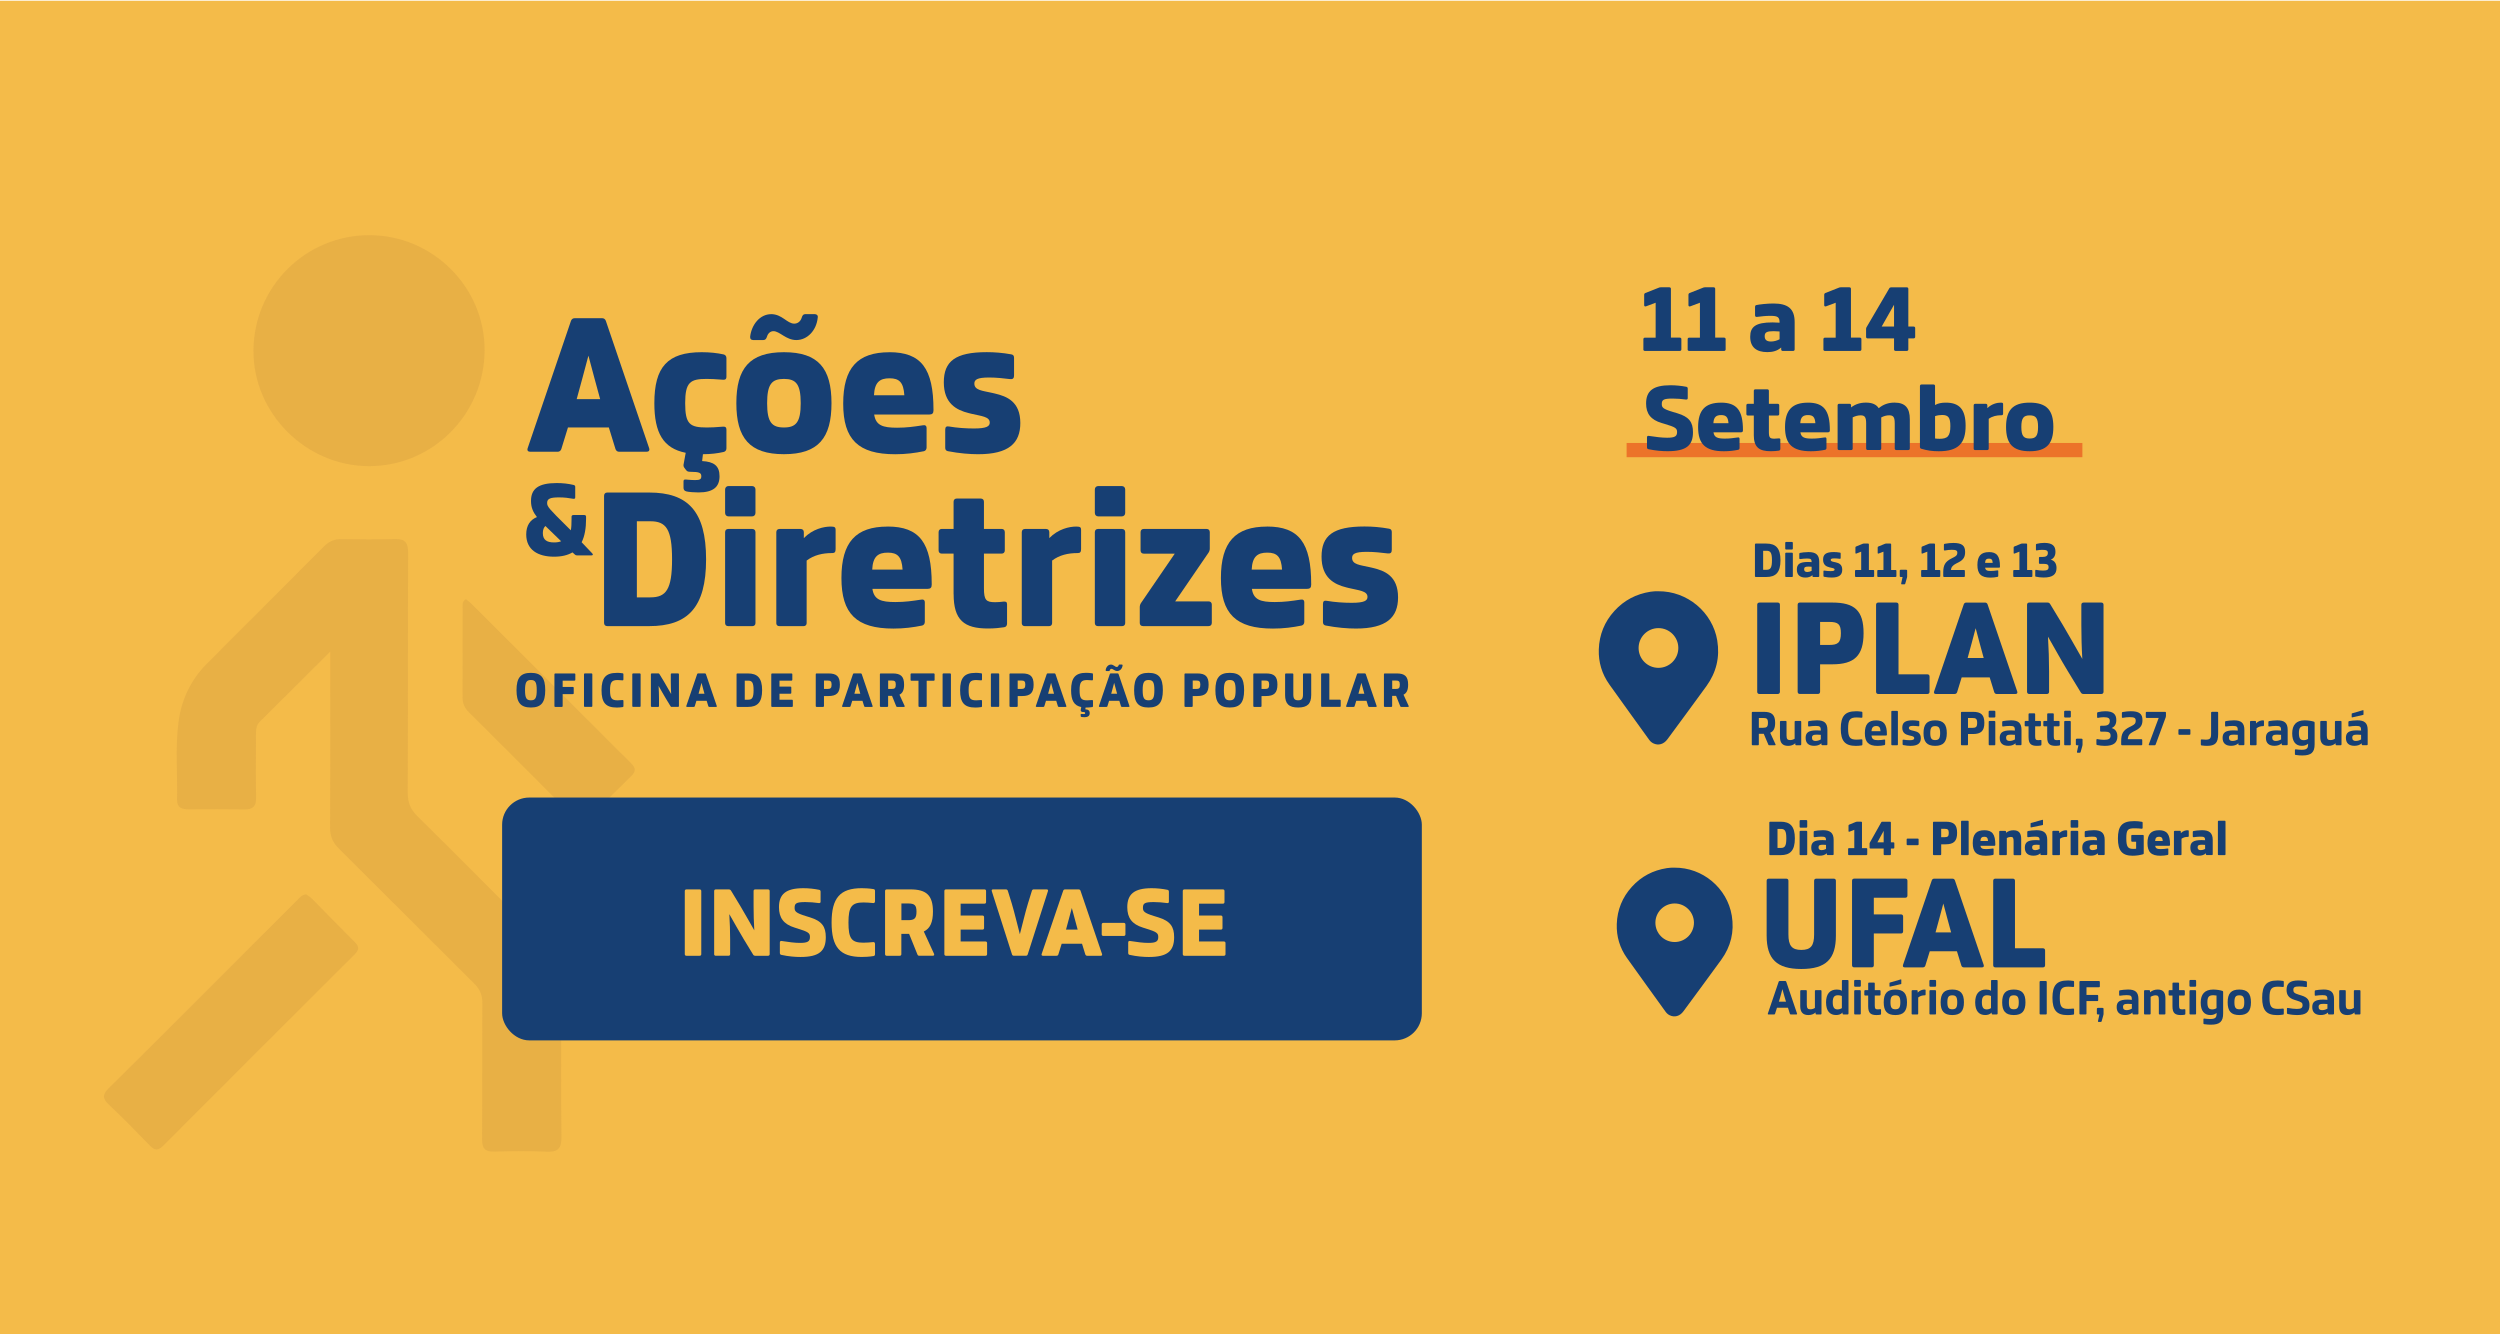 <?xml version="1.0" encoding="UTF-8"?>
<svg id="Camada_1" data-name="Camada 1" xmlns="http://www.w3.org/2000/svg" viewBox="0 0 978 522">
  <defs>
    <style>
      .cls-1 {
        opacity: .31;
      }

      .cls-2 {
        fill: #ec7329;
      }

      .cls-2, .cls-3, .cls-4, .cls-5 {
        stroke-width: 0px;
      }

      .cls-3 {
        fill: #f4bb49;
      }

      .cls-4 {
        fill: #173f73;
      }

      .cls-5 {
        fill: #ce973e;
      }
    </style>
  </defs>
  <rect class="cls-3" y=".29" width="978" height="521.71"/>
  <g>
    <rect class="cls-2" x="636.33" y="173.29" width="178.3" height="5.57"/>
    <g>
      <path class="cls-4" d="M642.89,136.69v-4c0-.38.24-.6.63-.6h4.17v-13.66l-3.74,1.4c-.43.15-.75,0-.75-.45v-4.04c0-.34.16-.6.47-.72l5.27-2.08c.24-.11.47-.15.75-.15h3.34c.39,0,.63.23.63.6v19.09h3.46c.39,0,.63.23.63.6v4c0,.38-.24.6-.63.6h-13.62c-.39,0-.63-.23-.63-.6Z"/>
      <path class="cls-4" d="M660.21,136.69v-4c0-.38.24-.6.63-.6h4.17v-13.66l-3.74,1.4c-.43.15-.75,0-.75-.45v-4.04c0-.34.16-.6.47-.72l5.27-2.08c.24-.11.47-.15.75-.15h3.34c.39,0,.63.23.63.6v19.09h3.46c.39,0,.63.23.63.6v4c0,.38-.24.6-.63.6h-13.62c-.39,0-.63-.23-.63-.6Z"/>
      <path class="cls-4" d="M686.57,123.37v-3.21c0-.6.2-.75.59-.83.98-.23,4.13-.6,6.57-.6,5.67,0,8.34,2,8.34,7.28v10.68c0,.38-.24.6-.63.6h-4.01c-.39,0-.63-.23-.63-.6v-.75c-1.54,1.36-3.34,1.81-5.43,1.81-4.25,0-6.69-1.92-6.69-5.96v-.08c0-3.89,2.17-5.58,8.66-5.58h.16c.94,0,1.85.04,2.68.11-.04-2.19-.63-2.68-3.66-2.68-1.85,0-3.34.19-5.23.42-.43.04-.71-.15-.71-.6ZM692.79,133.6c1.1,0,2.28-.3,3.38-.87v-3.06c-.87-.08-1.61-.11-2.28-.11h-.16c-2.52,0-3.38.45-3.38,1.92v.08c0,1.4.83,2.04,2.44,2.04Z"/>
      <path class="cls-4" d="M713.32,136.69v-4c0-.38.24-.6.63-.6h4.17v-13.66l-3.74,1.4c-.43.15-.75,0-.75-.45v-4.04c0-.34.16-.6.47-.72l5.27-2.08c.24-.11.47-.15.75-.15h3.34c.39,0,.63.23.63.6v19.09h3.46c.39,0,.63.23.63.6v4c0,.38-.24.6-.63.6h-13.62c-.39,0-.63-.23-.63-.6Z"/>
      <path class="cls-4" d="M740.95,136.69v-4.3h-10.31c-.39,0-.63-.23-.63-.6v-3.13c0-.26.08-.53.24-.75l8.85-15.13c.16-.26.43-.38.75-.38h6.06c.39,0,.63.23.63.6v14.75h2.05c.39,0,.63.23.63.6v3.43c0,.38-.24.6-.63.6h-2.05v4.3c0,.38-.24.6-.63.6h-4.33c-.39,0-.63-.23-.63-.6ZM740.95,127.75v-8.53l-4.84,8.53h4.84Z"/>
    </g>
    <g>
      <path class="cls-4" d="M659.53,156.3c-1.93-.23-3.27-.38-5.23-.38-3.58,0-4.21.49-4.21,2.15,0,1.28.39,1.92,4.37,3.09l1.65.49c4.72,1.4,6.18,3.55,6.18,7.43,0,5.13-2.52,7.43-9.92,7.43-2.09,0-4.64-.19-7.52-.79-.39-.08-.55-.34-.55-.75v-3.85c0-.53.31-.68.71-.6,2.79.42,5.04.72,7.2.72,3.07,0,3.86-.6,3.86-2.23,0-1.47-.63-1.92-4.96-3.21l-1.02-.3c-4.37-1.28-6.14-3.74-6.14-7.66,0-4.83,2.64-7.13,9.52-7.13,2.16,0,4.25.23,6.22.6.35.08.55.3.55.68v3.77c0,.45-.28.57-.71.53Z"/>
      <path class="cls-4" d="M673.26,157.51c6.18,0,8.58,3.02,8.58,10.75v.08c0,.57-.24.79-.87.79h-10.66c.31,2.04,1.69,2.45,4.45,2.45,1.89,0,3.23-.19,5.04-.45.43-.08.71.08.71.53v3.62c0,.34-.2.6-.51.68-1.73.34-3.5.57-5.59.57-7.2,0-10.11-2.75-10.11-9.43s2.79-9.58,8.97-9.58ZM676.18,165.55c-.16-2.42-.98-3.17-2.87-3.17s-2.91.72-3.03,3.17h5.9Z"/>
      <path class="cls-4" d="M686.09,170.11v-7.55h-2.28c-.39,0-.63-.23-.63-.6v-3.4c0-.38.24-.6.63-.6h2.28v-5.06c0-.38.24-.6.63-.6h4.64c.39,0,.63.23.63.6v5.06h3.42c.39,0,.63.23.63.6v3.4c0,.38-.24.6-.63.6h-3.42v6.45c0,2.23.43,2.6,2.16,2.6.55,0,1.1-.04,1.65-.11.43-.04.67.08.67.49v3.62c0,.34-.2.64-.59.68-.79.11-1.85.23-3.11.23-4.64,0-6.69-1.55-6.69-6.41Z"/>
      <path class="cls-4" d="M707.26,157.51c6.18,0,8.58,3.02,8.58,10.75v.08c0,.57-.24.79-.87.79h-10.66c.31,2.04,1.69,2.45,4.45,2.45,1.89,0,3.23-.19,5.04-.45.43-.08.71.08.71.53v3.62c0,.34-.2.6-.51.68-1.73.34-3.5.57-5.59.57-7.2,0-10.11-2.75-10.11-9.43s2.79-9.58,8.97-9.58ZM710.17,165.55c-.16-2.42-.98-3.17-2.87-3.17s-2.91.72-3.03,3.17h5.9Z"/>
      <path class="cls-4" d="M730.04,175.47v-9.74c0-2.53-.51-3.25-2.16-3.25-1.06,0-2.12.3-3.11.79v12.23c0,.34-.24.57-.59.57h-4.72c-.35,0-.59-.23-.59-.57v-16.94c0-.38.24-.6.63-.6h4.01c.39,0,.63.23.63.6v.83c1.65-1.28,3.58-1.89,5.82-1.89,2.48,0,4.09.75,5,2.19,1.73-1.47,3.78-2.19,6.18-2.19,4.29,0,5.98,2.23,5.98,6.49v11.47c0,.38-.24.6-.63.6h-4.64c-.39,0-.63-.23-.63-.6v-9.74c0-2.53-.51-3.25-2.17-3.25-1.06,0-2.12.3-3.11.83v12.15c0,.38-.24.6-.63.6h-4.64c-.39,0-.63-.23-.63-.6Z"/>
      <path class="cls-4" d="M751.09,150.98c0-.34.24-.57.59-.57h4.72c.35,0,.59.23.59.57v7.47c1.18-.68,2.52-.94,4.25-.94,5.35,0,7.71,2.75,7.71,9.06,0,6.83-2.79,9.96-10.55,9.96-2.4,0-4.56-.3-6.81-.98-.35-.11-.51-.34-.51-.75v-23.81ZM758.69,171.66c3.15,0,4.29-.98,4.29-4.98,0-3.32-.79-4.34-3.23-4.34-.94,0-1.89.15-2.75.45v8.75c.55.08,1.1.11,1.69.11Z"/>
      <path class="cls-4" d="M772.1,175.51v-16.94c0-.38.24-.6.63-.6h4.09c.39,0,.63.23.63.6v1.09c1.73-1.7,3.9-2.15,5.23-2.15.79,0,.94.15.94.6v3.58c0,.53-.16.75-.63.75h-.04c-1.89,0-3.54.38-4.96,1.4v11.66c0,.34-.24.57-.59.57h-4.72c-.35,0-.59-.23-.59-.57Z"/>
      <path class="cls-4" d="M784.77,167.02c0-6.49,2.56-9.51,9.25-9.51s9.25,3.02,9.25,9.51-2.56,9.51-9.25,9.51-9.25-3.02-9.25-9.51ZM794.02,171.55c2.36,0,3.27-.98,3.27-4.53s-.91-4.53-3.27-4.53-3.27.98-3.27,4.53.91,4.53,3.27,4.53Z"/>
    </g>
    <g>
      <g>
        <path class="cls-4" d="M687.42,270.62v-34.03c0-.54.33-.87.87-.87h7.15c.54,0,.87.32.87.87v34.03c0,.54-.32.87-.87.87h-7.15c-.54,0-.87-.33-.87-.87Z"/>
        <path class="cls-4" d="M704.11,235.72h12.73c8.67,0,12.19,3.14,12.19,11.97s-3.63,12.19-12.19,12.19h-4.82v10.73c0,.54-.32.87-.87.87h-7.04c-.54,0-.87-.33-.87-.87v-34.03c0-.54.33-.87.87-.87ZM715.65,252.3c3.36,0,4.5-.92,4.5-4.61,0-3.47-1.03-4.39-4.5-4.39h-3.63v9h3.63Z"/>
        <path class="cls-4" d="M733.92,270.62v-34.03c0-.54.33-.87.87-.87h7.04c.54,0,.87.32.87.87v27.2h11.27c.54,0,.87.33.87.87v5.96c0,.54-.33.87-.87.87h-19.18c-.54,0-.87-.33-.87-.87Z"/>
        <path class="cls-4" d="M756.62,270.51l11.6-34.08c.16-.43.49-.7.98-.7h7.37c.49,0,.81.27.97.7l11.6,34.08c.22.65-.11.98-.7.98h-7.32c-.49,0-.81-.27-.97-.7l-1.79-5.8h-10.95l-1.79,5.8c-.16.43-.49.7-.98.7h-7.31c-.6,0-.92-.33-.71-.98ZM776.02,257.4c-1.03-3.63-2.11-7.86-3.14-11.65-1.03,3.79-2.11,8.02-3.14,11.65h6.29Z"/>
        <path class="cls-4" d="M792.98,270.62v-34.03c0-.54.33-.87.87-.87h7.15c.43,0,.76.16,1.03.6l4.98,8.24c2.49,4.17,5.04,8.78,7.59,13.22-.27-4.5-.38-9.16-.38-13.33v-7.86c0-.54.33-.87.87-.87h6.94c.54,0,.87.32.87.87v34.03c0,.54-.33.87-.87.87h-6.99c-.43,0-.76-.16-1.03-.6l-5.15-8.45c-2.55-4.17-5.09-8.89-7.69-13.38.27,4.55.43,9.37.43,13.6v7.96c0,.54-.33.87-.87.87h-6.88c-.54,0-.87-.33-.87-.87Z"/>
      </g>
      <g>
        <path class="cls-4" d="M685.62,278.47h4.4c3.11,0,4.42,1.15,4.42,4.28,0,2.12-.59,3.35-1.94,3.9l2.08,4.52c.1.24-.02.38-.26.38h-2.18c-.18,0-.28-.06-.36-.24l-1.8-4.26h-1.92v4.18c0,.2-.12.32-.32.32h-2.12c-.2,0-.32-.12-.32-.32v-12.44c0-.2.12-.32.32-.32ZM689.68,284.71c1.49,0,1.94-.4,1.94-1.96s-.44-1.88-1.94-1.88h-1.62v3.84h1.62Z"/>
        <path class="cls-4" d="M698.89,282.35v5.37c0,1.39.4,1.8,1.37,1.8.63,0,1.25-.18,1.8-.53v-6.66c0-.18.12-.3.3-.3h1.98c.18,0,.3.12.3.3v8.89c0,.2-.12.32-.32.32h-1.68c-.2,0-.32-.12-.32-.32v-.47c-.77.71-1.7,1.03-2.83,1.03-2.12,0-3.17-1.13-3.17-3.49v-5.94c0-.2.12-.32.32-.32h1.94c.2,0,.32.12.32.32Z"/>
        <path class="cls-4" d="M707.33,283.92v-1.41c0-.3.1-.38.3-.42.63-.12,2.06-.3,3.17-.3,2.81,0,4.08,1.01,4.08,3.76v5.66c0,.2-.12.32-.32.32h-1.7c-.2,0-.32-.12-.32-.32v-.44c-.81.73-1.76.99-2.85.99-2.12,0-3.33-1.01-3.33-3.09v-.04c0-2,1.11-2.91,4.28-2.91h.08c.55,0,1.09.04,1.58.08v-.12c0-1.39-.36-1.7-2-1.7-.95,0-1.74.1-2.61.22-.22.04-.36-.08-.36-.3ZM710.26,289.86c.69,0,1.41-.22,2.04-.59v-1.8c-.55-.06-1.05-.08-1.47-.08h-.08c-1.41,0-1.9.3-1.9,1.19v.04c0,.85.48,1.25,1.41,1.25Z"/>
        <path class="cls-4" d="M725.99,278.23c.65,0,1.41.04,2.28.18.24.04.3.18.3.4v1.64c0,.26-.14.36-.34.34-.67-.06-1.33-.12-1.98-.12-2.52,0-3.27.89-3.27,4.34s.71,4.34,3.27,4.34c.65,0,1.31-.06,1.98-.12.2-.02.34.08.34.34v1.64c0,.22-.06.36-.3.4-.87.14-1.62.18-2.28.18-4.22,0-5.88-1.9-5.88-6.77s1.68-6.77,5.88-6.77Z"/>
        <path class="cls-4" d="M733.94,281.8c3.01,0,4.22,1.58,4.22,5.51v.04c0,.28-.12.4-.42.4h-5.6c.14,1.47.91,1.8,2.51,1.8.91,0,1.54-.1,2.46-.24.22-.04.36.04.36.28v1.54c0,.18-.1.32-.26.36-.85.18-1.72.3-2.73.3-3.49,0-4.95-1.45-4.95-4.97s1.39-5.01,4.42-5.01ZM735.66,286.04c-.08-1.53-.57-2.02-1.7-2.02s-1.72.5-1.82,2.02h3.53Z"/>
        <path class="cls-4" d="M739.88,291.25v-12.85c0-.2.12-.32.32-.32h1.94c.2,0,.32.12.32.32v12.85c0,.18-.12.3-.3.3h-1.98c-.18,0-.3-.12-.3-.3Z"/>
        <path class="cls-4" d="M750.44,284.12c-.61-.08-1.29-.16-2.02-.16-1.33,0-1.66.28-1.66.81,0,.75.73.87,1.76,1.11l.24.06c1.29.3,2.67.79,2.67,2.87,0,1.9-1.13,2.97-4.02,2.97-.79,0-1.74-.08-2.85-.3-.18-.04-.26-.18-.26-.34v-1.49c0-.26.12-.34.36-.3.77.14,1.6.22,2.42.22,1.37,0,1.76-.28,1.76-.79,0-.73-.83-.81-1.88-1.07l-.24-.06c-1.25-.3-2.55-.91-2.55-2.97s1.17-2.89,4.06-2.89c.73,0,1.49.06,2.34.22.22.04.26.18.26.36v1.39c0,.22-.04.4-.38.36Z"/>
        <path class="cls-4" d="M752.48,286.79c0-3.41,1.31-4.99,4.55-4.99s4.56,1.58,4.56,4.99-1.31,4.99-4.56,4.99-4.55-1.58-4.55-4.99ZM757.04,289.52c1.41,0,1.94-.61,1.94-2.73s-.54-2.73-1.94-2.73-1.92.61-1.92,2.73.54,2.73,1.92,2.73Z"/>
        <path class="cls-4" d="M767.44,278.47h4.38c3.15,0,4.46,1.15,4.46,4.32s-1.33,4.36-4.46,4.36h-1.94v4.08c0,.2-.12.32-.32.32h-2.12c-.2,0-.32-.12-.32-.32v-12.44c0-.2.12-.32.32-.32ZM771.48,284.75c1.53,0,1.98-.38,1.98-1.96s-.44-1.92-1.98-1.92h-1.6v3.88h1.6Z"/>
        <path class="cls-4" d="M777.96,278.39c0-.2.14-.34.34-.34h1.94c.2,0,.34.14.34.34v1.96c0,.2-.14.34-.34.34h-1.94c-.2,0-.34-.14-.34-.34v-1.96ZM777.98,291.25v-8.89c0-.2.12-.32.32-.32h1.94c.2,0,.32.12.32.32v8.89c0,.18-.12.3-.3.3h-1.98c-.18,0-.3-.12-.3-.3Z"/>
        <path class="cls-4" d="M783.26,283.92v-1.41c0-.3.1-.38.3-.42.63-.12,2.06-.3,3.17-.3,2.81,0,4.08,1.01,4.08,3.76v5.66c0,.2-.12.32-.32.32h-1.7c-.2,0-.32-.12-.32-.32v-.44c-.81.73-1.76.99-2.85.99-2.12,0-3.33-1.01-3.33-3.09v-.04c0-2,1.11-2.91,4.28-2.91h.08c.55,0,1.09.04,1.58.08v-.12c0-1.39-.36-1.7-2-1.7-.95,0-1.74.1-2.61.22-.22.04-.36-.08-.36-.3ZM786.2,289.86c.69,0,1.41-.22,2.04-.59v-1.8c-.55-.06-1.05-.08-1.47-.08h-.08c-1.41,0-1.9.3-1.9,1.19v.04c0,.85.48,1.25,1.41,1.25Z"/>
        <path class="cls-4" d="M793.57,288.45v-4.32h-1.19c-.2,0-.32-.12-.32-.32v-1.47c0-.2.12-.32.32-.32h1.19v-2.65c0-.2.12-.32.32-.32h1.94c.2,0,.32.12.32.32v2.65h1.94c.2,0,.32.12.32.32v1.47c0,.2-.12.32-.32.32h-1.94v3.82c0,1.33.26,1.6,1.23,1.6.3,0,.61-.04.89-.08.22-.02.34.06.34.28v1.54c0,.18-.1.34-.3.36-.4.06-.93.12-1.5.12-2.24,0-3.23-.81-3.23-3.33Z"/>
        <path class="cls-4" d="M800.86,288.45v-4.32h-1.19c-.2,0-.32-.12-.32-.32v-1.47c0-.2.12-.32.32-.32h1.19v-2.65c0-.2.12-.32.32-.32h1.94c.2,0,.32.12.32.32v2.65h1.94c.2,0,.32.12.32.32v1.47c0,.2-.12.32-.32.32h-1.94v3.82c0,1.33.26,1.6,1.23,1.6.3,0,.61-.04.89-.08.22-.02.34.06.34.28v1.54c0,.18-.1.34-.3.36-.4.06-.93.12-1.5.12-2.24,0-3.23-.81-3.23-3.33Z"/>
        <path class="cls-4" d="M807.49,278.39c0-.2.14-.34.34-.34h1.94c.2,0,.34.14.34.34v1.96c0,.2-.14.34-.34.34h-1.94c-.2,0-.34-.14-.34-.34v-1.96ZM807.51,291.25v-8.89c0-.2.12-.32.32-.32h1.94c.2,0,.32.12.32.32v8.89c0,.18-.12.3-.3.3h-1.98c-.18,0-.3-.12-.3-.3Z"/>
        <path class="cls-4" d="M812.51,294.12l.57-2.58h-.61c-.28,0-.4-.14-.4-.38v-1.82c0-.22.16-.36.38-.36h1.86c.22,0,.38.14.38.36v2c0,.14-.02.26-.06.4l-.69,2.48c-.04.16-.18.26-.36.26h-.79c-.22,0-.32-.14-.28-.36Z"/>
        <path class="cls-4" d="M820.39,291.46c-.18-.04-.28-.16-.28-.34v-1.68c0-.22.12-.34.34-.3.93.16,1.7.28,2.67.28,1.86,0,2.54-.46,2.54-1.6v-.06c0-1.01-.5-1.54-2.24-1.54h-1.54c-.2,0-.32-.12-.32-.32v-1.68c0-.2.12-.32.32-.32h1.13c1.51,0,2.34-.55,2.34-1.82v-.06c0-1.05-.58-1.45-2.38-1.45-.87,0-1.41.1-2.26.26-.22.04-.32-.06-.32-.28v-1.6c0-.18.1-.3.28-.34.97-.24,1.88-.38,2.93-.38,3.11,0,4.3,1.21,4.3,3.43v.06c0,1.56-.61,2.57-1.84,3.09,1.49.36,2.26,1.58,2.26,3.21v.06c0,2.48-1.49,3.7-4.91,3.7-1.07,0-2.04-.12-3.01-.32Z"/>
        <path class="cls-4" d="M829.8,291.22v-1.13c0-3.09.75-4.4,3.31-5.7l.93-.47c1.15-.57,1.45-1.09,1.45-1.94v-.06c0-1.03-.53-1.37-2.32-1.37h-.04c-.83,0-1.66.08-2.65.26-.24.04-.4-.04-.4-.32v-1.58c0-.18.08-.32.28-.36,1.23-.22,2.3-.32,3.23-.32,3.29,0,4.54,1.07,4.54,3.43v.06c0,1.72-.55,2.95-2.52,3.96l-1.01.51c-1.52.77-2.14,1.6-2.2,2.99h5.33c.2,0,.32.12.32.32v1.72c0,.2-.12.32-.32.32h-7.61c-.2,0-.32-.12-.32-.32Z"/>
        <path class="cls-4" d="M839.75,278.47h7.25c.2,0,.32.12.32.32v1.29c0,.18-.02.3-.08.48l-3.96,10.73c-.06.16-.2.26-.38.26h-2.02c-.24,0-.34-.12-.26-.36l3.86-10.34h-4.73c-.2,0-.32-.12-.32-.32v-1.74c0-.2.12-.32.32-.32Z"/>
        <path class="cls-4" d="M852.52,285.24h4.04c.2,0,.32.12.32.32v1.58c0,.2-.12.32-.32.32h-4.04c-.2,0-.32-.12-.32-.32v-1.58c0-.2.12-.32.32-.32Z"/>
        <path class="cls-4" d="M861.3,289.26c.63.06,1.09.1,1.58.1,1.64,0,2.1-.46,2.1-2.3v-8.2c0-.28.14-.4.46-.4h1.98c.2,0,.32.12.32.32v8.42c0,3.45-1.19,4.58-4.34,4.58-.61,0-1.33-.04-2.16-.16-.18-.02-.28-.18-.28-.38v-1.66c0-.28.14-.34.34-.32Z"/>
        <path class="cls-4" d="M870.45,283.92v-1.41c0-.3.1-.38.3-.42.63-.12,2.06-.3,3.17-.3,2.81,0,4.08,1.01,4.08,3.76v5.66c0,.2-.12.32-.32.32h-1.7c-.2,0-.32-.12-.32-.32v-.44c-.81.73-1.76.99-2.85.99-2.12,0-3.33-1.01-3.33-3.09v-.04c0-2,1.11-2.91,4.28-2.91h.08c.55,0,1.09.04,1.58.08v-.12c0-1.39-.36-1.7-2-1.7-.95,0-1.74.1-2.61.22-.22.04-.36-.08-.36-.3ZM873.38,289.86c.69,0,1.41-.22,2.04-.59v-1.8c-.55-.06-1.05-.08-1.47-.08h-.08c-1.41,0-1.9.3-1.9,1.19v.04c0,.85.48,1.25,1.41,1.25Z"/>
        <path class="cls-4" d="M880.2,291.25v-8.89c0-.2.12-.32.32-.32h1.72c.2,0,.32.12.32.32v.63c.87-.93,2-1.19,2.65-1.19.4,0,.46.1.46.32v1.56c0,.26-.08.38-.32.38h-.02c-.97,0-1.82.24-2.56.85v6.34c0,.18-.12.3-.3.3h-1.98c-.18,0-.3-.12-.3-.3Z"/>
        <path class="cls-4" d="M887.39,283.92v-1.41c0-.3.1-.38.3-.42.63-.12,2.06-.3,3.17-.3,2.81,0,4.08,1.01,4.08,3.76v5.66c0,.2-.12.32-.32.32h-1.7c-.2,0-.32-.12-.32-.32v-.44c-.81.73-1.76.99-2.85.99-2.12,0-3.33-1.01-3.33-3.09v-.04c0-2,1.11-2.91,4.28-2.91h.08c.55,0,1.09.04,1.58.08v-.12c0-1.39-.36-1.7-2-1.7-.95,0-1.74.1-2.61.22-.22.04-.36-.08-.36-.3ZM890.32,289.86c.69,0,1.41-.22,2.04-.59v-1.8c-.55-.06-1.05-.08-1.47-.08h-.08c-1.41,0-1.9.3-1.9,1.19v.04c0,.85.48,1.25,1.41,1.25Z"/>
        <path class="cls-4" d="M900.68,295.54c-.65,0-1.62-.04-2.61-.2-.16-.02-.3-.1-.3-.34v-1.58c0-.22.14-.3.36-.28.75.1,1.52.18,2.28.18,1.9,0,2.5-.51,2.5-1.98v-.4c-.65.57-1.49.83-2.44.83-2.38,0-3.76-1.62-3.76-4.87s1.54-5.11,4.89-5.11c1.39,0,2.97.3,3.62.53.16.06.26.16.26.4v8.48c0,3.13-1.33,4.34-4.79,4.34ZM901.18,289.56c.55,0,1.15-.14,1.72-.48v-4.95c-.42-.08-.85-.12-1.25-.12-1.76,0-2.32.71-2.32,2.77s.55,2.77,1.84,2.77Z"/>
        <path class="cls-4" d="M910.25,282.35v5.37c0,1.39.4,1.8,1.37,1.8.63,0,1.25-.18,1.8-.53v-6.66c0-.18.12-.3.3-.3h1.98c.18,0,.3.12.3.3v8.89c0,.2-.12.32-.32.32h-1.68c-.2,0-.32-.12-.32-.32v-.47c-.77.71-1.7,1.03-2.83,1.03-2.12,0-3.17-1.13-3.17-3.49v-5.94c0-.2.12-.32.32-.32h1.94c.2,0,.32.12.32.32Z"/>
        <path class="cls-4" d="M918.69,283.92v-1.41c0-.3.1-.38.3-.42.63-.12,2.06-.3,3.17-.3,2.81,0,4.08,1.01,4.08,3.76v5.66c0,.2-.12.32-.32.32h-1.7c-.2,0-.32-.12-.32-.32v-.44c-.81.73-1.76.99-2.85.99-2.12,0-3.33-1.01-3.33-3.09v-.04c0-2,1.11-2.91,4.28-2.91h.08c.55,0,1.09.04,1.58.08v-.12c0-1.39-.36-1.7-2-1.7-.95,0-1.74.1-2.61.22-.22.04-.36-.08-.36-.3ZM919.98,279.3c0-.12.04-.22.16-.24l4.22-1.23c.16-.04.24.02.24.16v1.46c0,.12-.04.2-.16.22l-4.22.97c-.16.04-.24,0-.24-.16v-1.19ZM921.62,289.86c.69,0,1.41-.22,2.04-.59v-1.8c-.55-.06-1.05-.08-1.47-.08h-.08c-1.41,0-1.9.3-1.9,1.19v.04c0,.85.48,1.25,1.41,1.25Z"/>
      </g>
      <g>
        <path class="cls-4" d="M686.85,212.64h4.1c3.76,0,5.57,1.8,5.57,6.54s-1.8,6.54-5.57,6.54h-4.1c-.2,0-.32-.12-.32-.32v-12.44c0-.2.12-.32.32-.32ZM691.07,222.9c1.53,0,2.12-.75,2.12-3.72s-.59-3.72-2.12-3.72h-1.33v7.45h1.33Z"/>
        <path class="cls-4" d="M698.38,212.34c0-.2.14-.34.34-.34h2.3c.2,0,.34.14.34.34v2.3c0,.2-.14.34-.34.34h-2.3c-.2,0-.34-.14-.34-.34v-2.3ZM698.38,225.42v-8.89c0-.2.12-.32.32-.32h2.34c.2,0,.32.12.32.32v8.89c0,.18-.12.3-.3.3h-2.38c-.18,0-.3-.12-.3-.3Z"/>
        <path class="cls-4" d="M703.88,218.41v-1.68c0-.32.1-.4.3-.44.5-.12,2.08-.32,3.31-.32,2.85,0,4.2,1.05,4.2,3.82v5.6c0,.2-.12.32-.32.32h-2.02c-.2,0-.32-.12-.32-.32v-.4c-.77.71-1.68.95-2.73.95-2.14,0-3.37-1.01-3.37-3.13v-.04c0-2.04,1.09-2.93,4.36-2.93h.08c.48,0,.93.02,1.35.06-.02-1.15-.32-1.41-1.84-1.41-.93,0-1.68.1-2.63.22-.22.02-.36-.08-.36-.32ZM707.01,223.77c.55,0,1.15-.16,1.7-.46v-1.6c-.44-.04-.81-.06-1.15-.06h-.08c-1.27,0-1.7.24-1.7,1.01v.04c0,.73.42,1.07,1.23,1.07Z"/>
        <path class="cls-4" d="M719.69,218.6c-.67-.08-1.35-.16-2.06-.16-1.19,0-1.45.22-1.45.59,0,.65.77.69,1.74.91l.26.06c1.19.28,2.5.79,2.5,2.89,0,1.96-1.13,3.05-4.12,3.05-.83,0-1.84-.08-2.97-.3-.2-.04-.26-.18-.26-.34v-1.76c0-.28.12-.36.36-.32.79.14,1.66.2,2.46.2,1.25,0,1.54-.22,1.54-.57,0-.59-.83-.63-1.82-.87l-.24-.06c-1.21-.3-2.44-.95-2.44-3.01s1.13-2.95,4.2-2.95c.75,0,1.54.06,2.42.22.22.04.26.18.26.36v1.68c0,.24-.06.42-.38.38Z"/>
        <path class="cls-4" d="M725.68,225.4v-2.1c0-.2.12-.32.32-.32h2.1v-7.17l-1.88.73c-.22.08-.38,0-.38-.24v-2.12c0-.18.08-.32.24-.38l2.65-1.09c.12-.06.24-.08.38-.08h1.68c.2,0,.32.12.32.32v10.02h1.74c.2,0,.32.12.32.32v2.1c0,.2-.12.32-.32.32h-6.85c-.2,0-.32-.12-.32-.32Z"/>
        <path class="cls-4" d="M734.39,225.4v-2.1c0-.2.12-.32.32-.32h2.1v-7.17l-1.88.73c-.22.08-.38,0-.38-.24v-2.12c0-.18.08-.32.24-.38l2.65-1.09c.12-.06.24-.08.38-.08h1.68c.2,0,.32.12.32.32v10.02h1.74c.2,0,.32.12.32.32v2.1c0,.2-.12.32-.32.32h-6.85c-.2,0-.32-.12-.32-.32Z"/>
        <path class="cls-4" d="M743.74,228.23l.55-2.51h-.69c-.3,0-.42-.14-.42-.4v-2.08c0-.22.16-.36.38-.36h2.14c.22,0,.38.14.38.36v2.28c0,.14-.02.26-.06.4l-.69,2.42c-.04.16-.18.26-.36.26h-.95c-.22,0-.32-.14-.28-.36Z"/>
        <path class="cls-4" d="M751.55,225.4v-2.1c0-.2.12-.32.32-.32h2.1v-7.17l-1.88.73c-.22.08-.38,0-.38-.24v-2.12c0-.18.08-.32.24-.38l2.65-1.09c.12-.06.24-.08.38-.08h1.68c.2,0,.32.12.32.32v10.02h1.74c.2,0,.32.12.32.32v2.1c0,.2-.12.32-.32.32h-6.85c-.2,0-.32-.12-.32-.32Z"/>
        <path class="cls-4" d="M760.19,225.4v-1.39c0-2.97.75-4.28,3.31-5.58l.93-.48c.97-.5,1.27-.95,1.27-1.68v-.06c0-.83-.48-1.13-2.14-1.13h-.04c-.87,0-1.72.1-2.65.26-.26.04-.42-.02-.42-.32v-1.92c0-.18.08-.32.28-.36,1.27-.24,2.4-.34,3.41-.34,3.41,0,4.61,1.05,4.61,3.49v.06c0,1.76-.53,2.99-2.51,4l-1.01.51c-1.31.67-1.92,1.41-2.04,2.52h5.15c.2,0,.32.12.32.32v2.1c0,.2-.12.32-.32.32h-7.82c-.2,0-.32-.12-.32-.32Z"/>
        <path class="cls-4" d="M778.07,215.97c3.11,0,4.32,1.58,4.32,5.65v.04c0,.3-.12.42-.44.42h-5.37c.16,1.07.85,1.29,2.24,1.29.95,0,1.62-.1,2.54-.24.22-.04.36.04.36.28v1.9c0,.18-.1.32-.26.36-.87.18-1.76.3-2.81.3-3.62,0-5.09-1.45-5.09-4.95s1.41-5.03,4.52-5.03ZM779.54,220.19c-.08-1.27-.5-1.66-1.45-1.66s-1.47.38-1.53,1.66h2.97Z"/>
        <path class="cls-4" d="M787.58,225.4v-2.1c0-.2.12-.32.32-.32h2.1v-7.17l-1.88.73c-.22.08-.38,0-.38-.24v-2.12c0-.18.08-.32.24-.38l2.65-1.09c.12-.06.24-.08.38-.08h1.68c.2,0,.32.12.32.32v10.02h1.74c.2,0,.32.12.32.32v2.1c0,.2-.12.32-.32.32h-6.85c-.2,0-.32-.12-.32-.32Z"/>
        <path class="cls-4" d="M796.46,225.63c-.18-.04-.28-.16-.28-.34v-2.06c0-.22.12-.34.34-.3.93.16,1.7.28,2.69.28,1.64,0,2.2-.34,2.2-1.35v-.06c0-.77-.38-1.23-1.92-1.23h-1.54c-.2,0-.32-.12-.32-.32v-2.06c0-.2.12-.32.32-.32h1.13c1.27,0,2.04-.44,2.04-1.51v-.06c0-.89-.5-1.21-2.18-1.21-.85,0-1.35.08-2.18.22-.22.04-.3-.06-.3-.28v-1.94c0-.18.1-.3.28-.34.97-.24,1.88-.38,2.97-.38,3.19,0,4.38,1.21,4.38,3.43v.06c0,1.56-.63,2.57-1.84,3.09,1.49.34,2.26,1.56,2.26,3.21v.06c0,2.48-1.49,3.7-5.01,3.7-1.09,0-2.06-.12-3.03-.32Z"/>
      </g>
      <path class="cls-4" d="M671.8,250.58c-1.84-11.07-11.73-19.4-23.11-19.28-.88-.03-1.96.02-3.03.19-5.58.87-10.32,3.34-14.12,7.52-3.87,4.26-5.9,9.3-6.09,15.02-.17,5,1.21,9.61,4.11,13.7,5.15,7.24,10.38,14.44,15.57,21.65.42.59.94,1.06,1.59,1.39,1.97,1,4.13.41,5.57-1.56,5.09-6.92,10.2-13.82,15.24-20.77,3.88-5.35,5.34-11.32,4.26-17.86ZM648.79,261.26c-4.29,0-7.77-3.48-7.77-7.77s3.48-7.77,7.77-7.77,7.77,3.48,7.77,7.77-3.48,7.77-7.77,7.77Z"/>
    </g>
    <g>
      <path class="cls-4" d="M677.46,358.15c-1.78-10.74-11.39-18.83-22.43-18.72-.86-.03-1.91.02-2.94.18-5.42.84-10.01,3.24-13.7,7.3-3.75,4.13-5.72,9.03-5.91,14.58-.16,4.85,1.17,9.33,3.99,13.29,5,7.03,10.07,14.01,15.11,21.02.41.57.92,1.03,1.55,1.35,1.92.97,4.01.4,5.41-1.51,4.94-6.71,9.9-13.41,14.8-20.16,3.77-5.19,5.18-10.98,4.13-17.34ZM655.13,368.52c-4.17,0-7.54-3.38-7.54-7.54s3.38-7.54,7.54-7.54,7.54,3.38,7.54,7.54-3.38,7.54-7.54,7.54Z"/>
      <g>
        <path class="cls-4" d="M691.11,366.03v-21.46c0-.53.32-.84.84-.84h6.84c.53,0,.84.32.84.84v20.99c0,4.37,1.32,6.05,5.05,6.05s5-1.68,5-6.05v-20.99c0-.53.32-.84.84-.84h6.84c.53,0,.84.32.84.84v21.46c0,9.1-3.84,13.04-13.52,13.04s-13.57-3.94-13.57-13.04Z"/>
        <path class="cls-4" d="M725.36,343.72h19.99c.53,0,.84.32.84.84v5.79c0,.53-.32.84-.84.84h-12.31v6.52h10.62c.53,0,.84.32.84.84v5.79c0,.53-.32.84-.84.84h-10.62v12.41c0,.53-.32.84-.84.84h-6.84c-.53,0-.84-.32-.84-.84v-33.03c0-.53.32-.84.84-.84Z"/>
        <path class="cls-4" d="M744.45,377.49l11.26-33.08c.16-.42.47-.68.95-.68h7.15c.47,0,.79.26.95.68l11.26,33.08c.21.63-.11.95-.68.95h-7.1c-.47,0-.79-.26-.95-.68l-1.74-5.63h-10.62l-1.74,5.63c-.16.42-.47.68-.95.68h-7.1c-.58,0-.89-.32-.68-.95ZM763.28,364.76c-1-3.52-2.05-7.63-3.05-11.31-1,3.68-2.05,7.78-3.05,11.31h6.1Z"/>
        <path class="cls-4" d="M779.74,377.6v-33.03c0-.53.32-.84.84-.84h6.84c.53,0,.84.32.84.84v26.4h10.94c.53,0,.84.32.84.84v5.79c0,.53-.32.84-.84.84h-18.62c-.53,0-.84-.32-.84-.84Z"/>
      </g>
      <g>
        <path class="cls-4" d="M691.58,396.5l4.24-12.46c.06-.16.18-.26.36-.26h2.24c.18,0,.3.1.36.26l4.22,12.46c.08.24-.04.36-.26.36h-2.18c-.18,0-.3-.1-.36-.26l-.75-2.38h-4.3l-.75,2.38c-.06.16-.18.26-.36.26h-2.2c-.22,0-.34-.12-.26-.36ZM698.69,391.84l-.16-.48c-.42-1.31-.83-2.95-1.25-4.42-.4,1.47-.81,3.11-1.23,4.42l-.16.48h2.79Z"/>
        <path class="cls-4" d="M706.82,387.67v5.37c0,1.39.4,1.8,1.37,1.8.63,0,1.25-.18,1.8-.53v-6.66c0-.18.12-.3.3-.3h1.98c.18,0,.3.12.3.3v8.89c0,.2-.12.32-.32.32h-1.68c-.2,0-.32-.12-.32-.32v-.48c-.77.71-1.7,1.03-2.83,1.03-2.12,0-3.17-1.13-3.17-3.49v-5.94c0-.2.12-.32.32-.32h1.94c.2,0,.32.12.32.32Z"/>
        <path class="cls-4" d="M714.35,392.16c0-3.31,1.46-5.05,4.22-5.05.65,0,1.35.1,1.98.47v-3.9c0-.18.12-.3.3-.3h1.98c.18,0,.3.12.3.3v12.85c0,.2-.12.32-.32.32h-1.7c-.2,0-.32-.12-.32-.32v-.44c-.63.75-1.58.99-2.52.99-2.38,0-3.92-1.52-3.92-4.93ZM718.86,394.88c.61,0,1.19-.18,1.68-.51v-4.75c-.44-.18-.93-.28-1.49-.28-1.49,0-2.08.75-2.08,2.73,0,2.14.69,2.81,1.88,2.81Z"/>
        <path class="cls-4" d="M725.34,383.7c0-.2.14-.34.34-.34h1.94c.2,0,.34.14.34.34v1.96c0,.2-.14.34-.34.34h-1.94c-.2,0-.34-.14-.34-.34v-1.96ZM725.36,396.56v-8.89c0-.2.12-.32.32-.32h1.94c.2,0,.32.12.32.32v8.89c0,.18-.12.3-.3.3h-1.98c-.18,0-.3-.12-.3-.3Z"/>
        <path class="cls-4" d="M730.83,393.77v-4.32h-1.19c-.2,0-.32-.12-.32-.32v-1.46c0-.2.12-.32.32-.32h1.19v-2.65c0-.2.12-.32.32-.32h1.94c.2,0,.32.12.32.32v2.65h1.94c.2,0,.32.12.32.32v1.46c0,.2-.12.32-.32.32h-1.94v3.82c0,1.33.26,1.6,1.23,1.6.3,0,.61-.04.89-.08.22-.02.34.06.34.28v1.54c0,.18-.1.34-.3.36-.4.06-.93.12-1.5.12-2.24,0-3.23-.81-3.23-3.33Z"/>
        <path class="cls-4" d="M736.91,392.1c0-3.41,1.31-4.99,4.55-4.99s4.56,1.58,4.56,4.99-1.31,4.99-4.56,4.99-4.55-1.58-4.55-4.99ZM739.17,384.62c0-.12.04-.22.16-.24l4.22-1.23c.16-.04.24.02.24.16v1.46c0,.12-.04.2-.16.22l-4.22.97c-.16.04-.24,0-.24-.16v-1.19ZM741.47,394.83c1.41,0,1.94-.61,1.94-2.73s-.54-2.73-1.94-2.73-1.92.61-1.92,2.73.54,2.73,1.92,2.73Z"/>
        <path class="cls-4" d="M747.83,396.56v-8.89c0-.2.12-.32.32-.32h1.72c.2,0,.32.12.32.32v.63c.87-.93,2-1.19,2.65-1.19.4,0,.46.1.46.32v1.56c0,.26-.08.38-.32.38h-.02c-.97,0-1.82.24-2.56.85v6.34c0,.18-.12.3-.3.3h-1.98c-.18,0-.3-.12-.3-.3Z"/>
        <path class="cls-4" d="M754.78,383.7c0-.2.14-.34.34-.34h1.94c.2,0,.34.14.34.34v1.96c0,.2-.14.34-.34.34h-1.94c-.2,0-.34-.14-.34-.34v-1.96ZM754.8,396.56v-8.89c0-.2.12-.32.32-.32h1.94c.2,0,.32.12.32.32v8.89c0,.18-.12.3-.3.3h-1.98c-.18,0-.3-.12-.3-.3Z"/>
        <path class="cls-4" d="M759.18,392.1c0-3.41,1.31-4.99,4.55-4.99s4.56,1.58,4.56,4.99-1.31,4.99-4.56,4.99-4.55-1.58-4.55-4.99ZM763.73,394.83c1.41,0,1.94-.61,1.94-2.73s-.54-2.73-1.94-2.73-1.92.61-1.92,2.73.54,2.73,1.92,2.73Z"/>
        <path class="cls-4" d="M772.69,392.16c0-3.31,1.46-5.05,4.22-5.05.65,0,1.35.1,1.98.47v-3.9c0-.18.12-.3.3-.3h1.98c.18,0,.3.12.3.3v12.85c0,.2-.12.32-.32.32h-1.7c-.2,0-.32-.12-.32-.32v-.44c-.63.75-1.58.99-2.52.99-2.38,0-3.92-1.52-3.92-4.93ZM777.2,394.88c.61,0,1.19-.18,1.68-.51v-4.75c-.44-.18-.93-.28-1.49-.28-1.49,0-2.08.75-2.08,2.73,0,2.14.69,2.81,1.88,2.81Z"/>
        <path class="cls-4" d="M783.25,392.1c0-3.41,1.31-4.99,4.55-4.99s4.56,1.58,4.56,4.99-1.31,4.99-4.56,4.99-4.55-1.58-4.55-4.99ZM787.8,394.83c1.41,0,1.94-.61,1.94-2.73s-.54-2.73-1.94-2.73-1.92.61-1.92,2.73.54,2.73,1.92,2.73Z"/>
        <path class="cls-4" d="M797.89,396.54v-12.44c0-.2.12-.32.32-.32h2.16c.2,0,.32.12.32.32v12.44c0,.2-.12.32-.32.32h-2.16c-.2,0-.32-.12-.32-.32Z"/>
        <path class="cls-4" d="M808.8,383.55c.65,0,1.41.04,2.28.18.24.04.3.18.3.4v1.64c0,.26-.14.36-.34.34-.67-.06-1.33-.12-1.98-.12-2.52,0-3.27.89-3.27,4.34s.71,4.34,3.27,4.34c.65,0,1.31-.06,1.98-.12.2-.02.34.08.34.34v1.64c0,.22-.06.36-.3.4-.87.14-1.62.18-2.28.18-4.22,0-5.88-1.9-5.88-6.77s1.68-6.77,5.88-6.77Z"/>
        <path class="cls-4" d="M813.79,383.78h7.35c.2,0,.32.12.32.32v1.8c0,.2-.12.32-.32.32h-4.91v2.99h4.26c.2,0,.32.12.32.32v1.78c0,.2-.12.32-.32.32h-4.26v4.91c0,.2-.12.32-.32.32h-2.12c-.2,0-.32-.12-.32-.32v-12.44c0-.2.12-.32.32-.32Z"/>
        <path class="cls-4" d="M820.73,399.43l.57-2.58h-.61c-.28,0-.4-.14-.4-.38v-1.82c0-.22.16-.36.38-.36h1.86c.22,0,.38.14.38.36v2c0,.14-.02.26-.06.4l-.69,2.48c-.04.16-.18.26-.36.26h-.79c-.22,0-.32-.14-.28-.36Z"/>
        <path class="cls-4" d="M829.01,389.23v-1.41c0-.3.1-.38.3-.42.63-.12,2.06-.3,3.17-.3,2.81,0,4.08,1.01,4.08,3.76v5.67c0,.2-.12.32-.32.32h-1.7c-.2,0-.32-.12-.32-.32v-.44c-.81.73-1.76.99-2.85.99-2.12,0-3.33-1.01-3.33-3.09v-.04c0-2,1.11-2.91,4.28-2.91h.08c.55,0,1.09.04,1.58.08v-.12c0-1.39-.36-1.7-2-1.7-.95,0-1.74.1-2.61.22-.22.04-.36-.08-.36-.3ZM831.94,395.17c.69,0,1.41-.22,2.04-.59v-1.8c-.55-.06-1.05-.08-1.47-.08h-.08c-1.41,0-1.9.3-1.9,1.19v.04c0,.85.48,1.25,1.41,1.25Z"/>
        <path class="cls-4" d="M844.54,396.54v-5.31c0-1.45-.3-1.86-1.25-1.86-.67,0-1.35.22-1.96.59v6.6c0,.18-.12.3-.3.3h-1.98c-.18,0-.3-.12-.3-.3v-8.89c0-.2.12-.32.32-.32h1.7c.2,0,.32.12.32.32v.51c.89-.73,1.88-1.07,3.03-1.07,2.14,0,2.99,1.15,2.99,3.41v6.02c0,.2-.12.32-.32.32h-1.94c-.2,0-.32-.12-.32-.32Z"/>
        <path class="cls-4" d="M849.87,393.77v-4.32h-1.19c-.2,0-.32-.12-.32-.32v-1.46c0-.2.12-.32.32-.32h1.19v-2.65c0-.2.12-.32.32-.32h1.94c.2,0,.32.12.32.32v2.65h1.94c.2,0,.32.12.32.32v1.46c0,.2-.12.32-.32.32h-1.94v3.82c0,1.33.26,1.6,1.23,1.6.3,0,.61-.04.89-.08.22-.02.34.06.34.28v1.54c0,.18-.1.34-.3.36-.4.06-.93.12-1.5.12-2.24,0-3.23-.81-3.23-3.33Z"/>
        <path class="cls-4" d="M856.51,383.7c0-.2.14-.34.34-.34h1.94c.2,0,.34.14.34.34v1.96c0,.2-.14.34-.34.34h-1.94c-.2,0-.34-.14-.34-.34v-1.96ZM856.53,396.56v-8.89c0-.2.12-.32.32-.32h1.94c.2,0,.32.12.32.32v8.89c0,.18-.12.3-.3.3h-1.98c-.18,0-.3-.12-.3-.3Z"/>
        <path class="cls-4" d="M864.89,400.86c-.65,0-1.62-.04-2.61-.2-.16-.02-.3-.1-.3-.34v-1.58c0-.22.14-.3.36-.28.75.1,1.52.18,2.28.18,1.9,0,2.5-.51,2.5-1.98v-.4c-.65.57-1.49.83-2.44.83-2.38,0-3.76-1.62-3.76-4.87s1.54-5.11,4.89-5.11c1.39,0,2.97.3,3.62.53.16.06.26.16.26.4v8.48c0,3.13-1.33,4.34-4.79,4.34ZM865.38,394.88c.55,0,1.15-.14,1.72-.48v-4.95c-.42-.08-.85-.12-1.25-.12-1.76,0-2.32.71-2.32,2.77s.55,2.77,1.84,2.77Z"/>
        <path class="cls-4" d="M871.46,392.1c0-3.41,1.31-4.99,4.55-4.99s4.56,1.58,4.56,4.99-1.31,4.99-4.56,4.99-4.55-1.58-4.55-4.99ZM876.02,394.83c1.41,0,1.94-.61,1.94-2.73s-.54-2.73-1.94-2.73-1.92.61-1.92,2.73.54,2.73,1.92,2.73Z"/>
        <path class="cls-4" d="M890.84,383.55c.65,0,1.41.04,2.28.18.24.04.3.18.3.4v1.64c0,.26-.14.36-.34.34-.67-.06-1.33-.12-1.98-.12-2.52,0-3.27.89-3.27,4.34s.71,4.34,3.27,4.34c.65,0,1.31-.06,1.98-.12.2-.02.34.08.34.34v1.64c0,.22-.06.36-.3.4-.87.14-1.62.18-2.28.18-4.22,0-5.88-1.9-5.88-6.77s1.68-6.77,5.88-6.77Z"/>
        <path class="cls-4" d="M902.09,386.14c-.99-.14-1.62-.24-2.61-.24-1.88,0-2.32.34-2.32,1.39,0,.85.3,1.27,2.18,1.84l.91.28c2.44.75,3.21,1.8,3.21,3.82,0,2.67-1.31,3.86-4.87,3.86-.97,0-2.24-.1-3.66-.42-.18-.04-.28-.18-.28-.38v-1.68c0-.28.16-.34.36-.3,1.37.22,2.42.38,3.51.38,1.7,0,2.24-.4,2.24-1.49,0-.87-.34-1.19-2.4-1.82l-.67-.2c-2.32-.71-3.19-1.94-3.19-3.94,0-2.52,1.31-3.7,4.67-3.7,1.03,0,2.04.12,3.01.32.18.04.28.16.28.34v1.66c0,.22-.14.3-.36.28Z"/>
        <path class="cls-4" d="M905.52,389.23v-1.41c0-.3.1-.38.3-.42.63-.12,2.06-.3,3.17-.3,2.81,0,4.08,1.01,4.08,3.76v5.67c0,.2-.12.32-.32.32h-1.7c-.2,0-.32-.12-.32-.32v-.44c-.81.73-1.76.99-2.85.99-2.12,0-3.33-1.01-3.33-3.09v-.04c0-2,1.11-2.91,4.28-2.91h.08c.55,0,1.09.04,1.58.08v-.12c0-1.39-.36-1.7-2-1.7-.95,0-1.74.1-2.61.22-.22.04-.36-.08-.36-.3ZM908.45,395.17c.69,0,1.41-.22,2.04-.59v-1.8c-.55-.06-1.05-.08-1.47-.08h-.08c-1.41,0-1.9.3-1.9,1.19v.04c0,.85.48,1.25,1.41,1.25Z"/>
        <path class="cls-4" d="M917.66,387.67v5.37c0,1.39.4,1.8,1.37,1.8.63,0,1.25-.18,1.8-.53v-6.66c0-.18.12-.3.3-.3h1.98c.18,0,.3.12.3.3v8.89c0,.2-.12.32-.32.32h-1.68c-.2,0-.32-.12-.32-.32v-.48c-.77.71-1.7,1.03-2.83,1.03-2.12,0-3.17-1.13-3.17-3.49v-5.94c0-.2.12-.32.32-.32h1.94c.2,0,.32.12.32.32Z"/>
      </g>
      <g>
        <path class="cls-4" d="M692.48,321.45h4.1c3.76,0,5.57,1.8,5.57,6.54s-1.8,6.54-5.57,6.54h-4.1c-.2,0-.32-.12-.32-.32v-12.44c0-.2.12-.32.32-.32ZM696.69,331.71c1.53,0,2.12-.75,2.12-3.72s-.59-3.72-2.12-3.72h-1.33v7.45h1.33Z"/>
        <path class="cls-4" d="M704.01,321.15c0-.2.14-.34.34-.34h2.3c.2,0,.34.14.34.34v2.3c0,.2-.14.34-.34.34h-2.3c-.2,0-.34-.14-.34-.34v-2.3ZM704.01,334.23v-8.89c0-.2.12-.32.32-.32h2.34c.2,0,.32.12.32.32v8.89c0,.18-.12.3-.3.3h-2.38c-.18,0-.3-.12-.3-.3Z"/>
        <path class="cls-4" d="M709.51,327.21v-1.68c0-.32.1-.4.3-.44.5-.12,2.08-.32,3.31-.32,2.85,0,4.2,1.05,4.2,3.82v5.6c0,.2-.12.32-.32.32h-2.02c-.2,0-.32-.12-.32-.32v-.4c-.77.71-1.68.95-2.73.95-2.14,0-3.37-1.01-3.37-3.13v-.04c0-2.04,1.09-2.93,4.36-2.93h.08c.48,0,.93.02,1.35.06-.02-1.15-.32-1.41-1.84-1.41-.93,0-1.68.1-2.63.22-.22.02-.36-.08-.36-.32ZM712.64,332.58c.55,0,1.15-.16,1.7-.46v-1.6c-.44-.04-.81-.06-1.15-.06h-.08c-1.27,0-1.7.24-1.7,1.01v.04c0,.73.42,1.07,1.23,1.07Z"/>
        <path class="cls-4" d="M722.98,334.21v-2.1c0-.2.12-.32.32-.32h2.1v-7.17l-1.88.73c-.22.08-.38,0-.38-.24v-2.12c0-.18.08-.32.24-.38l2.65-1.09c.12-.06.24-.08.38-.08h1.68c.2,0,.32.12.32.32v10.02h1.74c.2,0,.32.12.32.32v2.1c0,.2-.12.32-.32.32h-6.85c-.2,0-.32-.12-.32-.32Z"/>
        <path class="cls-4" d="M736.89,334.21v-2.26h-5.19c-.2,0-.32-.12-.32-.32v-1.64c0-.14.04-.28.12-.4l4.46-7.94c.08-.14.22-.2.38-.2h3.05c.2,0,.32.12.32.32v7.74h1.03c.2,0,.32.12.32.32v1.8c0,.2-.12.32-.32.32h-1.03v2.26c0,.2-.12.32-.32.32h-2.18c-.2,0-.32-.12-.32-.32ZM736.89,329.51v-4.48l-2.44,4.48h2.44Z"/>
        <path class="cls-4" d="M746.2,328.05h4.04c.2,0,.32.12.32.32v1.94c0,.2-.12.32-.32.32h-4.04c-.2,0-.32-.12-.32-.32v-1.94c0-.2.12-.32.32-.32Z"/>
        <path class="cls-4" d="M756.5,321.45h4.66c3.17,0,4.46,1.15,4.46,4.38s-1.33,4.46-4.46,4.46h-1.76v3.92c0,.2-.12.32-.32.32h-2.58c-.2,0-.32-.12-.32-.32v-12.44c0-.2.12-.32.32-.32ZM760.72,327.51c1.23,0,1.64-.34,1.64-1.68,0-1.27-.38-1.6-1.64-1.6h-1.33v3.29h1.33Z"/>
        <path class="cls-4" d="M767.16,334.23v-12.85c0-.2.12-.32.32-.32h2.34c.2,0,.32.12.32.32v12.85c0,.18-.12.3-.3.3h-2.38c-.18,0-.3-.12-.3-.3Z"/>
        <path class="cls-4" d="M776.25,324.78c3.11,0,4.32,1.58,4.32,5.64v.04c0,.3-.12.42-.44.42h-5.37c.16,1.07.85,1.29,2.24,1.29.95,0,1.62-.1,2.54-.24.22-.04.36.04.36.28v1.9c0,.18-.1.32-.26.36-.87.18-1.76.3-2.81.3-3.62,0-5.09-1.45-5.09-4.95s1.41-5.03,4.52-5.03ZM777.72,329c-.08-1.27-.5-1.66-1.45-1.66s-1.47.38-1.53,1.66h2.97Z"/>
        <path class="cls-4" d="M787.72,334.21v-5.11c0-1.33-.26-1.7-1.09-1.7-.54,0-1.07.16-1.56.42v6.42c0,.18-.12.3-.3.3h-2.38c-.18,0-.3-.12-.3-.3v-8.89c0-.2.12-.32.32-.32h2.02c.2,0,.32.12.32.32v.44c.83-.67,1.8-.99,2.93-.99,2.16,0,3.01,1.17,3.01,3.41v6.02c0,.2-.12.32-.32.32h-2.34c-.2,0-.32-.12-.32-.32Z"/>
        <path class="cls-4" d="M793.07,327.21v-1.68c0-.32.1-.4.3-.44.5-.12,2.08-.32,3.31-.32,2.85,0,4.2,1.05,4.2,3.82v5.6c0,.2-.12.32-.32.32h-2.02c-.2,0-.32-.12-.32-.32v-.4c-.77.71-1.68.95-2.73.95-2.14,0-3.37-1.01-3.37-3.13v-.04c0-2.04,1.09-2.93,4.36-2.93h.08c.48,0,.93.02,1.35.06-.02-1.15-.32-1.41-1.84-1.41-.93,0-1.68.1-2.63.22-.22.02-.36-.08-.36-.32ZM794.36,322.2c0-.12.04-.22.16-.24l4.46-1.25c.16-.04.24.02.24.16v1.68c0,.12-.04.2-.16.22l-4.46.91c-.16.04-.24,0-.24-.16v-1.33ZM796.2,332.58c.55,0,1.15-.16,1.7-.46v-1.6c-.44-.04-.81-.06-1.15-.06h-.08c-1.27,0-1.7.24-1.7,1.01v.04c0,.73.42,1.07,1.23,1.07Z"/>
        <path class="cls-4" d="M802.88,334.23v-8.89c0-.2.12-.32.32-.32h2.06c.2,0,.32.12.32.32v.58c.87-.89,1.96-1.13,2.63-1.13.4,0,.48.08.48.32v1.88c0,.28-.08.4-.32.4h-.02c-.95,0-1.78.2-2.5.73v6.12c0,.18-.12.3-.3.3h-2.38c-.18,0-.3-.12-.3-.3Z"/>
        <path class="cls-4" d="M810.03,321.15c0-.2.14-.34.34-.34h2.3c.2,0,.34.14.34.34v2.3c0,.2-.14.34-.34.34h-2.3c-.2,0-.34-.14-.34-.34v-2.3ZM810.03,334.23v-8.89c0-.2.12-.32.32-.32h2.34c.2,0,.32.12.32.32v8.89c0,.18-.12.3-.3.3h-2.38c-.18,0-.3-.12-.3-.3Z"/>
        <path class="cls-4" d="M815.54,327.21v-1.68c0-.32.1-.4.3-.44.5-.12,2.08-.32,3.31-.32,2.85,0,4.2,1.05,4.2,3.82v5.6c0,.2-.12.32-.32.32h-2.02c-.2,0-.32-.12-.32-.32v-.4c-.77.71-1.68.95-2.73.95-2.14,0-3.37-1.01-3.37-3.13v-.04c0-2.04,1.09-2.93,4.36-2.93h.08c.48,0,.93.02,1.35.06-.02-1.15-.32-1.41-1.84-1.41-.93,0-1.68.1-2.63.22-.22.02-.36-.08-.36-.32ZM818.67,332.58c.55,0,1.15-.16,1.7-.46v-1.6c-.44-.04-.81-.06-1.15-.06h-.08c-1.27,0-1.7.24-1.7,1.01v.04c0,.73.42,1.07,1.23,1.07Z"/>
        <path class="cls-4" d="M834.87,321.21c1.05,0,2.06.1,3.05.28.22.04.28.22.28.36v1.96c0,.28-.12.42-.46.38-.87-.1-1.58-.16-2.62-.16-2.65,0-3.31.42-3.31,3.88s.63,4.18,2.83,4.18c.36,0,.69-.02,1.01-.06v-2.75h-1.58c-.2,0-.32-.12-.32-.32v-2.02c0-.2.12-.32.32-.32h4.24c.2,0,.32.12.32.32v6.87c0,.24-.12.34-.26.38-1.09.32-2.54.57-4.08.57-4.06,0-5.76-1.9-5.76-6.73s1.54-6.81,6.34-6.81Z"/>
        <path class="cls-4" d="M844.6,324.78c3.11,0,4.32,1.58,4.32,5.64v.04c0,.3-.12.42-.44.42h-5.37c.16,1.07.85,1.29,2.24,1.29.95,0,1.62-.1,2.54-.24.22-.04.36.04.36.28v1.9c0,.18-.1.32-.26.36-.87.18-1.76.3-2.81.3-3.62,0-5.09-1.45-5.09-4.95s1.41-5.03,4.52-5.03ZM846.07,329c-.08-1.27-.5-1.66-1.45-1.66s-1.47.38-1.53,1.66h2.97Z"/>
        <path class="cls-4" d="M850.44,334.23v-8.89c0-.2.12-.32.32-.32h2.06c.2,0,.32.12.32.32v.58c.87-.89,1.96-1.13,2.63-1.13.4,0,.48.08.48.32v1.88c0,.28-.08.4-.32.4h-.02c-.95,0-1.78.2-2.5.73v6.12c0,.18-.12.3-.3.3h-2.38c-.18,0-.3-.12-.3-.3Z"/>
        <path class="cls-4" d="M857.81,327.21v-1.68c0-.32.1-.4.3-.44.5-.12,2.08-.32,3.31-.32,2.85,0,4.2,1.05,4.2,3.82v5.6c0,.2-.12.32-.32.32h-2.02c-.2,0-.32-.12-.32-.32v-.4c-.77.71-1.68.95-2.73.95-2.14,0-3.37-1.01-3.37-3.13v-.04c0-2.04,1.09-2.93,4.36-2.93h.08c.48,0,.93.02,1.35.06-.02-1.15-.32-1.41-1.84-1.41-.93,0-1.68.1-2.63.22-.22.02-.36-.08-.36-.32ZM860.94,332.58c.55,0,1.15-.16,1.7-.46v-1.6c-.44-.04-.81-.06-1.15-.06h-.08c-1.27,0-1.7.24-1.7,1.01v.04c0,.73.42,1.07,1.23,1.07Z"/>
        <path class="cls-4" d="M867.64,334.23v-12.85c0-.2.12-.32.32-.32h2.34c.2,0,.32.12.32.32v12.85c0,.18-.12.3-.3.3h-2.38c-.18,0-.3-.12-.3-.3Z"/>
      </g>
    </g>
    <g class="cls-1">
      <path class="cls-5" d="M129.21,254.89c-9.8,9.76-18.63,18.6-27.51,27.38-1.54,1.52-1.56,3.33-1.56,5.24,0,8.15-.12,16.3.05,24.44.07,3.37-1.13,4.75-4.52,4.69-7.27-.12-14.55-.05-21.82-.03-2.61,0-4.66-.54-4.59-3.79.23-10.17-.77-20.37.59-30.51,1.18-8.76,4.84-16.42,11.11-22.71,15.2-15.25,30.47-30.44,45.64-45.72,1.98-1.99,4.07-3.03,6.92-2.98,6.98.11,13.97.19,20.95-.02,4.02-.12,5.21,1.41,5.19,5.37-.13,31.28-.02,62.56-.15,93.85-.02,3.79,1.07,6.52,3.78,9.19,14.41,14.19,28.59,28.61,42.97,42.83,8.99,8.88,13.31,19.56,13.3,32.11,0,16.88-.12,33.76.08,50.63.05,4.43-1.41,5.89-5.8,5.68-6.82-.32-13.68-.23-20.51-.03-3.67.11-4.76-1.33-4.74-4.86.12-17.75-.01-35.5.11-53.25.02-3.18-.97-5.44-3.21-7.65-17.66-17.52-35.19-35.18-52.86-52.7-2.46-2.44-3.53-4.94-3.5-8.42.13-20.95.07-41.9.07-62.85,0-1.56,0-3.12,0-5.88Z"/>
      <path class="cls-5" d="M144.56,92c24.75.04,45.09,20.36,45.02,44.97-.07,25.03-20.28,45.37-45.13,45.39-24.77.03-45.48-20.68-45.3-45.28.19-25.02,20.44-45.12,45.41-45.08Z"/>
      <path class="cls-5" d="M119.8,349.85c.68.51,1.56,1.04,2.26,1.74,5.63,5.68,11.17,11.44,16.85,17.07,1.83,1.81,1.44,3.08-.19,4.71-25.01,24.94-50,49.91-74.95,74.91-1.86,1.86-3.24,1.84-5.06-.04-5.26-5.42-10.54-10.84-16.05-16.02-2.62-2.46-2.66-4.03-.04-6.61,15.94-15.71,31.72-31.59,47.56-47.42,8.64-8.63,17.26-17.27,25.91-25.89,1.01-1,1.88-2.25,3.71-2.45Z"/>
      <path class="cls-5" d="M182.29,234.4c.7.58,1.41,1.07,2,1.66,20.88,20.87,41.74,41.76,62.65,62.59,1.91,1.9,1.79,3.22-.07,5.03-5.53,5.37-10.99,10.81-16.35,16.35-2.12,2.19-3.66,2.05-5.76-.06-13.72-13.83-27.52-27.59-41.34-41.34-1.66-1.65-2.48-3.44-2.47-5.79.05-11.63,0-23.27.03-34.9,0-1.21-.34-2.63,1.29-3.54Z"/>
    </g>
    <g>
      <g>
        <g>
          <path class="cls-4" d="M206.43,175.31l16.94-49.8c.24-.63.71-1.03,1.43-1.03h10.77c.71,0,1.19.4,1.43,1.03l16.94,49.8c.32.95-.16,1.42-1.03,1.42h-10.69c-.71,0-1.19-.4-1.43-1.03l-2.61-8.47h-15.99l-2.61,8.47c-.24.63-.71,1.03-1.43,1.03h-10.69c-.87,0-1.35-.47-1.03-1.42ZM234.78,156.15c-1.5-5.31-3.09-11.48-4.59-17.02-1.5,5.54-3.09,11.72-4.59,17.02h9.19Z"/>
          <path class="cls-4" d="M274.52,137.78c3.17,0,6.1.32,8.55.87.71.16,1.11.71,1.11,1.43v7.28c0,1.11-.63,1.27-1.42,1.19-2.85-.24-4.75-.32-6.33-.32-6.41,0-8.39,1.27-8.39,9.5s1.82,9.5,8.47,9.5c1.66,0,3.4-.08,6.25-.32.79-.08,1.42.08,1.42,1.19v7.29c0,.71-.4,1.27-1.11,1.42-2.38.55-5.07.87-8.08.87l-.32,2.69c4.59.24,6.81,1.82,6.81,5.94s-2.38,6.33-8.23,6.33c-1.58,0-3.8-.16-4.75-.4-.95-.24-1.11-.87-1.11-1.5v-2.38c0-.95.63-.79,1.58-.71s1.98.16,2.93.16c1.9,0,2.45-.32,2.45-1.5,0-1.27-.63-1.74-4.2-1.74-1.03,0-1.42-.16-1.82-.79l-.16-.16c-.4-.55-.87-1.03-.79-1.74l.87-4.75c-8.79-1.74-12.27-7.76-12.27-19.4,0-14.17,5.15-19.95,18.53-19.95Z"/>
          <path class="cls-4" d="M288.06,157.73c0-13.62,5.15-19.95,18.61-19.95s18.61,6.33,18.61,19.95-5.15,19.95-18.61,19.95-18.61-6.33-18.61-19.95ZM301.68,122.89c4.28,0,6.25,3.72,9.03,3.72,1.27,0,2.38-.79,2.85-2.14.32-1.03.63-1.58,1.43-1.58h3.72c.79,0,1.35.48,1.19,1.35-.48,4.99-4.04,8.79-8.39,8.79-4.04,0-6.49-3.48-8.95-3.48-1.43,0-2.3,1.19-2.61,2.38-.24.71-.63,1.11-1.42,1.11h-3.8c-.87,0-1.35-.48-1.27-1.35.55-4.67,3.8-8.79,8.23-8.79ZM306.67,167.23c4.75,0,6.57-2.06,6.57-9.5s-1.82-9.5-6.57-9.5-6.57,2.06-6.57,9.5,1.82,9.5,6.57,9.5Z"/>
          <path class="cls-4" d="M347.92,137.78c12.43,0,17.26,6.33,17.26,22.57v.16c0,1.19-.47,1.66-1.74,1.66h-21.46c.63,4.28,3.41,5.15,8.95,5.15,3.8,0,6.49-.4,10.13-.95.87-.16,1.42.16,1.42,1.11v7.6c0,.71-.4,1.27-1.03,1.43-3.48.71-7.05,1.19-11.24,1.19-14.49,0-20.35-5.78-20.35-19.79s5.62-20.11,18.05-20.11ZM353.78,154.64c-.32-5.07-1.98-6.65-5.78-6.65s-5.86,1.5-6.1,6.65h11.88Z"/>
          <path class="cls-4" d="M395.18,148.31c-2.69-.32-5.38-.63-8.23-.63-4.75,0-5.78.87-5.78,2.38,0,2.61,3.09,2.77,6.97,3.64l1.03.24c4.75,1.11,9.98,3.17,9.98,11.56,0,7.84-4.51,12.19-16.47,12.19-3.33,0-7.36-.32-11.88-1.19-.79-.16-1.03-.71-1.03-1.35v-7.05c0-1.11.47-1.42,1.42-1.27,3.17.55,6.65.79,9.82.79,4.99,0,6.18-.87,6.18-2.3,0-2.38-3.33-2.53-7.28-3.48l-.95-.24c-4.83-1.19-9.74-3.8-9.74-12.04s4.51-11.8,16.79-11.8c3.01,0,6.18.24,9.66.87.87.16,1.03.71,1.03,1.43v6.73c0,.95-.24,1.66-1.5,1.5Z"/>
        </g>
        <g>
          <path class="cls-4" d="M237.58,192.68h16.39c15.04,0,22.25,7.21,22.25,26.13s-7.21,26.13-22.25,26.13h-16.39c-.79,0-1.27-.47-1.27-1.27v-49.72c0-.79.47-1.27,1.27-1.27ZM254.44,233.69c6.1,0,8.47-3.01,8.47-14.89s-2.38-14.88-8.47-14.88h-5.3v29.77h5.3Z"/>
          <path class="cls-4" d="M283.66,191.49c0-.79.55-1.35,1.35-1.35h9.18c.79,0,1.35.55,1.35,1.35v9.18c0,.79-.55,1.35-1.35,1.35h-9.18c-.79,0-1.35-.55-1.35-1.35v-9.18ZM283.66,243.75v-35.55c0-.79.48-1.27,1.27-1.27h9.34c.79,0,1.27.48,1.27,1.27v35.55c0,.71-.48,1.19-1.19,1.19h-9.5c-.71,0-1.19-.47-1.19-1.19Z"/>
          <path class="cls-4" d="M303.69,243.75v-35.55c0-.79.47-1.27,1.27-1.27h8.23c.79,0,1.27.48,1.27,1.27v2.3c3.48-3.56,7.84-4.51,10.53-4.51,1.58,0,1.9.32,1.9,1.27v7.52c0,1.11-.32,1.58-1.27,1.58h-.08c-3.8,0-7.13.79-9.98,2.93v24.47c0,.71-.48,1.19-1.19,1.19h-9.5c-.71,0-1.19-.47-1.19-1.19Z"/>
          <path class="cls-4" d="M347.23,205.98c12.43,0,17.26,6.33,17.26,22.57v.16c0,1.19-.47,1.66-1.74,1.66h-21.46c.63,4.28,3.41,5.15,8.95,5.15,3.8,0,6.49-.4,10.13-.95.87-.16,1.42.16,1.42,1.11v7.6c0,.71-.4,1.27-1.03,1.43-3.48.71-7.05,1.19-11.24,1.19-14.49,0-20.35-5.78-20.35-19.79s5.62-20.11,18.05-20.11ZM353.09,222.84c-.32-5.07-1.98-6.65-5.78-6.65s-5.86,1.5-6.1,6.65h11.88Z"/>
          <path class="cls-4" d="M373.04,232.42v-15.84h-4.59c-.79,0-1.27-.47-1.27-1.27v-7.13c0-.79.47-1.27,1.27-1.27h4.59v-10.61c0-.79.47-1.27,1.27-1.27h9.34c.79,0,1.27.47,1.27,1.27v10.61h6.89c.79,0,1.27.48,1.27,1.27v7.13c0,.79-.47,1.27-1.27,1.27h-6.89v13.54c0,4.67.87,5.46,4.36,5.46,1.11,0,2.22-.08,3.33-.24.87-.08,1.35.16,1.35,1.03v7.6c0,.71-.4,1.35-1.19,1.42-1.58.24-3.72.48-6.25.48-9.34,0-13.46-3.25-13.46-13.46Z"/>
          <path class="cls-4" d="M399.72,243.75v-35.55c0-.79.47-1.27,1.27-1.27h8.23c.79,0,1.27.48,1.27,1.27v2.3c3.48-3.56,7.84-4.51,10.53-4.51,1.58,0,1.9.32,1.9,1.27v7.52c0,1.11-.32,1.58-1.27,1.58h-.08c-3.8,0-7.13.79-9.98,2.93v24.47c0,.71-.48,1.19-1.19,1.19h-9.5c-.71,0-1.19-.47-1.19-1.19Z"/>
          <path class="cls-4" d="M428.3,191.49c0-.79.55-1.35,1.35-1.35h9.18c.79,0,1.35.55,1.35,1.35v9.18c0,.79-.55,1.35-1.35,1.35h-9.18c-.79,0-1.35-.55-1.35-1.35v-9.18ZM428.3,243.75v-35.55c0-.79.48-1.27,1.27-1.27h9.34c.79,0,1.27.48,1.27,1.27v35.55c0,.71-.48,1.19-1.19,1.19h-9.5c-.71,0-1.19-.47-1.19-1.19Z"/>
          <path class="cls-4" d="M445.88,243.67v-6.18c0-.55.16-1.11.47-1.58l13.22-19.32h-12.11c-.79,0-1.27-.47-1.27-1.27v-7.13c0-.79.47-1.27,1.27-1.27h24.54c.79,0,1.27.48,1.27,1.27v6.41c0,.55-.16,1.11-.48,1.58l-13.06,19.08h13.06c.79,0,1.27.48,1.27,1.27v7.13c0,.79-.47,1.27-1.27,1.27h-25.65c-.79,0-1.27-.47-1.27-1.27Z"/>
          <path class="cls-4" d="M495.68,205.98c12.43,0,17.26,6.33,17.26,22.57v.16c0,1.19-.47,1.66-1.74,1.66h-21.46c.63,4.28,3.41,5.15,8.95,5.15,3.8,0,6.49-.4,10.13-.95.87-.16,1.42.16,1.42,1.11v7.6c0,.71-.4,1.27-1.03,1.43-3.48.71-7.05,1.19-11.24,1.19-14.49,0-20.35-5.78-20.35-19.79s5.62-20.11,18.05-20.11ZM501.54,222.84c-.32-5.07-1.98-6.65-5.78-6.65s-5.86,1.5-6.1,6.65h11.88Z"/>
          <path class="cls-4" d="M542.95,216.51c-2.69-.32-5.38-.63-8.23-.63-4.75,0-5.78.87-5.78,2.38,0,2.61,3.09,2.77,6.97,3.64l1.03.24c4.75,1.11,9.98,3.17,9.98,11.56,0,7.84-4.51,12.19-16.47,12.19-3.33,0-7.36-.32-11.88-1.19-.79-.16-1.03-.71-1.03-1.35v-7.05c0-1.11.47-1.42,1.42-1.27,3.17.55,6.65.79,9.82.79,4.99,0,6.18-.87,6.18-2.3,0-2.38-3.33-2.53-7.28-3.48l-.95-.24c-4.83-1.19-9.74-3.8-9.74-12.04s4.51-11.8,16.79-11.8c3.01,0,6.18.24,9.66.87.87.16,1.03.71,1.03,1.43v6.73c0,.95-.24,1.66-1.5,1.5Z"/>
        </g>
        <path class="cls-4" d="M210.05,202.27c-1.47-1.85-2.32-3.71-2.32-6.23v-.08c0-4.67,2.78-6.99,10.06-6.99,2.4,0,4.59.25,6.69.76.34.08.55.38.55.72v4.13c0,.42-.25.63-.72.55-1.98-.34-3.45-.55-5.64-.55-3.37,0-4.63.5-4.63,2.15v.08c0,1.39.8,2.27,7.62,9.01l1.64,1.64c.21-1.01.29-2.32.29-4.42v-.93c0-.38.25-.63.76-.63h4.25c.42,0,.67.25.67.63v.93c0,3.66-.55,6.74-1.73,9.09l4.17,4.38c.46.5.13.76-.34.76h-5.64c-.38,0-.55-.08-.8-.29l-.97-.88c-1.85,1.09-4.21,1.68-7.2,1.68-6.36,0-10.9-2.69-10.9-8.71,0-3.58,1.6-5.73,4.17-6.78ZM213.37,205.76c-.63.59-1.01,1.43-1.01,2.78,0,2.69,1.56,3.66,4.42,3.66,1.14,0,2.02-.17,2.74-.46l-5.64-5.47-.51-.5Z"/>
      </g>
      <g>
        <path class="cls-4" d="M202.06,270c0-4.82,1.59-6.78,5.63-6.78s5.61,1.96,5.61,6.78-1.57,6.78-5.61,6.78-5.63-1.96-5.63-6.78ZM207.69,273.96c1.71,0,2.28-.83,2.28-3.97s-.58-3.97-2.28-3.97-2.3.83-2.3,3.97.59,3.97,2.3,3.97Z"/>
        <path class="cls-4" d="M217.21,263.45h7.54c.2,0,.32.12.32.32v2.18c0,.2-.12.32-.32.32h-4.64v2.46h4.01c.2,0,.32.12.32.32v2.18c0,.2-.12.32-.32.32h-4.01v4.68c0,.2-.12.32-.32.32h-2.58c-.2,0-.32-.12-.32-.32v-12.46c0-.2.12-.32.32-.32Z"/>
        <path class="cls-4" d="M228.46,276.22v-12.46c0-.2.12-.32.32-.32h2.62c.2,0,.32.12.32.32v12.46c0,.2-.12.32-.32.32h-2.62c-.2,0-.32-.12-.32-.32Z"/>
        <path class="cls-4" d="M241.26,263.21c.62,0,1.45.04,2.32.18.24.04.3.18.3.42v1.96c0,.26-.14.4-.34.38-.62-.06-1.31-.12-1.92-.12-2.32,0-2.97.81-2.97,3.97s.59,3.97,2.96,3.97c.63,0,1.33-.06,1.94-.12.2-.02.34.12.34.38v1.96c0,.24-.06.38-.3.42-.87.14-1.71.18-2.32.18-4.29,0-5.95-1.9-5.95-6.78s1.69-6.78,5.95-6.78Z"/>
        <path class="cls-4" d="M247.35,276.22v-12.46c0-.2.12-.32.32-.32h2.62c.2,0,.32.12.32.32v12.46c0,.2-.12.32-.32.32h-2.62c-.2,0-.32-.12-.32-.32Z"/>
        <path class="cls-4" d="M254.63,276.22v-12.46c0-.2.12-.32.32-.32h2.62c.16,0,.28.06.38.22l1.83,3.02c.91,1.53,1.84,3.21,2.78,4.84-.1-1.65-.14-3.35-.14-4.88v-2.88c0-.2.12-.32.32-.32h2.54c.2,0,.32.12.32.32v12.46c0,.2-.12.32-.32.32h-2.56c-.16,0-.28-.06-.38-.22l-1.88-3.09c-.93-1.53-1.87-3.25-2.82-4.9.1,1.67.16,3.43.16,4.98v2.92c0,.2-.12.32-.32.32h-2.52c-.2,0-.32-.12-.32-.32Z"/>
        <path class="cls-4" d="M268.48,276.18l4.25-12.48c.06-.16.18-.26.36-.26h2.7c.18,0,.3.1.36.26l4.25,12.48c.08.24-.04.36-.26.36h-2.68c-.18,0-.3-.1-.36-.26l-.65-2.12h-4.01l-.65,2.12c-.06.16-.18.26-.36.26h-2.68c-.22,0-.34-.12-.26-.36ZM275.58,271.38c-.38-1.33-.77-2.88-1.15-4.26-.38,1.39-.77,2.94-1.15,4.26h2.3Z"/>
        <path class="cls-4" d="M288.46,263.45h4.11c3.77,0,5.57,1.8,5.57,6.55s-1.81,6.55-5.57,6.55h-4.11c-.2,0-.32-.12-.32-.32v-12.46c0-.2.12-.32.32-.32ZM292.68,273.73c1.53,0,2.12-.75,2.12-3.73s-.59-3.73-2.12-3.73h-1.33v7.46h1.33Z"/>
        <path class="cls-4" d="M302.04,263.45h7.6c.2,0,.32.12.32.32v2.18c0,.2-.12.32-.32.32h-4.7v2.34h4.3c.2,0,.32.12.32.32v2.14c0,.2-.12.32-.32.32h-4.3v2.34h4.9c.2,0,.32.12.32.32v2.18c0,.2-.12.32-.32.32h-7.8c-.2,0-.32-.12-.32-.32v-12.46c0-.2.12-.32.32-.32Z"/>
        <path class="cls-4" d="M319.44,263.45h4.66c3.17,0,4.46,1.15,4.46,4.38s-1.33,4.46-4.46,4.46h-1.76v3.93c0,.2-.12.32-.32.32h-2.58c-.2,0-.32-.12-.32-.32v-12.46c0-.2.12-.32.32-.32ZM323.67,269.52c1.23,0,1.65-.34,1.65-1.69,0-1.27-.38-1.61-1.65-1.61h-1.33v3.29h1.33Z"/>
        <path class="cls-4" d="M329.44,276.18l4.25-12.48c.06-.16.18-.26.36-.26h2.7c.18,0,.3.1.36.26l4.25,12.48c.08.24-.04.36-.26.36h-2.68c-.18,0-.3-.1-.36-.26l-.66-2.12h-4.01l-.65,2.12c-.06.16-.18.26-.36.26h-2.68c-.22,0-.34-.12-.26-.36ZM336.54,271.38c-.38-1.33-.77-2.88-1.15-4.26-.38,1.39-.77,2.94-1.15,4.26h2.3Z"/>
        <path class="cls-4" d="M344.56,263.45h4.66c3.15,0,4.46,1.15,4.46,4.38,0,2.1-.56,3.33-1.81,3.93l2.02,4.4c.1.24-.02.38-.26.38h-2.66c-.18,0-.28-.06-.36-.24l-1.65-4.09h-1.53v4.01c0,.2-.12.32-.32.32h-2.58c-.2,0-.32-.12-.32-.32v-12.46c0-.2.12-.32.32-.32ZM348.78,269.52c1.23,0,1.65-.34,1.65-1.69,0-1.27-.38-1.61-1.65-1.61h-1.33v3.29h1.33Z"/>
        <path class="cls-4" d="M362.21,276.54h-2.58c-.2,0-.32-.12-.32-.32v-9.92h-2.78c-.2,0-.32-.12-.32-.32v-2.22c0-.2.12-.32.32-.32h8.77c.2,0,.32.12.32.32v2.22c0,.2-.12.32-.32.32h-2.78v9.92c0,.2-.12.32-.32.32Z"/>
        <path class="cls-4" d="M368.74,276.22v-12.46c0-.2.12-.32.32-.32h2.62c.2,0,.32.12.32.32v12.46c0,.2-.12.32-.32.32h-2.62c-.2,0-.32-.12-.32-.32Z"/>
        <path class="cls-4" d="M381.54,263.21c.62,0,1.45.04,2.32.18.24.04.3.18.3.42v1.96c0,.26-.14.4-.34.38-.62-.06-1.31-.12-1.92-.12-2.32,0-2.98.81-2.98,3.97s.59,3.97,2.96,3.97c.63,0,1.33-.06,1.94-.12.2-.02.34.12.34.38v1.96c0,.24-.06.38-.3.42-.87.14-1.71.18-2.32.18-4.29,0-5.95-1.9-5.95-6.78s1.69-6.78,5.95-6.78Z"/>
        <path class="cls-4" d="M387.63,276.22v-12.46c0-.2.12-.32.32-.32h2.62c.2,0,.32.12.32.32v12.46c0,.2-.12.32-.32.32h-2.62c-.2,0-.32-.12-.32-.32Z"/>
        <path class="cls-4" d="M395.23,263.45h4.66c3.17,0,4.46,1.15,4.46,4.38s-1.33,4.46-4.46,4.46h-1.76v3.93c0,.2-.12.32-.32.32h-2.58c-.2,0-.32-.12-.32-.32v-12.46c0-.2.12-.32.32-.32ZM399.45,269.52c1.23,0,1.65-.34,1.65-1.69,0-1.27-.38-1.61-1.65-1.61h-1.33v3.29h1.33Z"/>
        <path class="cls-4" d="M405.23,276.18l4.25-12.48c.06-.16.18-.26.36-.26h2.7c.18,0,.3.1.36.26l4.25,12.48c.08.24-.04.36-.26.36h-2.68c-.18,0-.3-.1-.36-.26l-.65-2.12h-4.01l-.65,2.12c-.06.16-.18.26-.36.26h-2.68c-.22,0-.34-.12-.26-.36ZM412.33,271.38c-.38-1.33-.77-2.88-1.15-4.26-.38,1.39-.77,2.94-1.15,4.26h2.3Z"/>
        <path class="cls-4" d="M424.95,263.21c.62,0,1.45.04,2.32.18.24.04.3.18.3.42v1.96c0,.26-.14.4-.34.38-.62-.06-1.31-.12-1.92-.12-2.32,0-2.97.81-2.97,3.97s.59,3.97,2.96,3.97c.63,0,1.33-.06,1.94-.12.2-.02.34.12.34.38v1.96c0,.24-.06.38-.3.42-.87.14-1.71.18-2.32.18h-.28l-.1.69c1.15.06,1.71.46,1.71,1.49s-.6,1.59-2.06,1.59c-.4,0-.95-.04-1.19-.1-.24-.06-.28-.22-.28-.38v-.6c0-.24.16-.2.4-.18.24.02.5.04.73.04.48,0,.62-.08.62-.38,0-.32-.16-.44-1.05-.44-.26,0-.36-.04-.46-.2l-.04-.04c-.1-.14-.22-.26-.2-.44l.22-1.25c-2.82-.56-3.97-2.56-3.97-6.61,0-4.88,1.69-6.78,5.95-6.78Z"/>
        <path class="cls-4" d="M429.91,276.18l4.25-12.48c.06-.16.18-.26.36-.26h2.7c.18,0,.3.1.36.26l4.25,12.48c.08.24-.04.36-.26.36h-2.68c-.18,0-.3-.1-.36-.26l-.65-2.12h-4.01l-.65,2.12c-.06.16-.18.26-.36.26h-2.68c-.22,0-.34-.12-.26-.36ZM434.59,259.98c1.07,0,1.57.93,2.26.93.32,0,.59-.2.71-.54.08-.26.16-.4.36-.4h.93c.2,0,.34.12.3.34-.12,1.25-1.01,2.2-2.1,2.2-1.01,0-1.63-.87-2.24-.87-.36,0-.58.3-.65.6-.06.18-.16.28-.36.28h-.95c-.22,0-.34-.12-.32-.34.14-1.17.95-2.2,2.06-2.2ZM437.01,271.38c-.38-1.33-.77-2.88-1.15-4.26-.38,1.39-.77,2.94-1.15,4.26h2.3Z"/>
        <path class="cls-4" d="M443.67,270c0-4.82,1.59-6.78,5.63-6.78s5.61,1.96,5.61,6.78-1.57,6.78-5.61,6.78-5.63-1.96-5.63-6.78ZM449.31,273.96c1.71,0,2.28-.83,2.28-3.97s-.58-3.97-2.28-3.97-2.3.83-2.3,3.97.59,3.97,2.3,3.97Z"/>
        <path class="cls-4" d="M463.69,263.45h4.66c3.17,0,4.46,1.15,4.46,4.38s-1.33,4.46-4.46,4.46h-1.76v3.93c0,.2-.12.32-.32.32h-2.58c-.2,0-.32-.12-.32-.32v-12.46c0-.2.12-.32.32-.32ZM467.92,269.52c1.23,0,1.65-.34,1.65-1.69,0-1.27-.38-1.61-1.65-1.61h-1.33v3.29h1.33Z"/>
        <path class="cls-4" d="M475.46,270c0-4.82,1.59-6.78,5.63-6.78s5.61,1.96,5.61,6.78-1.57,6.78-5.61,6.78-5.63-1.96-5.63-6.78ZM481.09,273.96c1.71,0,2.28-.83,2.28-3.97s-.58-3.97-2.28-3.97-2.3.83-2.3,3.97.59,3.97,2.3,3.97Z"/>
        <path class="cls-4" d="M490.61,263.45h4.66c3.17,0,4.46,1.15,4.46,4.38s-1.33,4.46-4.46,4.46h-1.76v3.93c0,.2-.12.32-.32.32h-2.58c-.2,0-.32-.12-.32-.32v-12.46c0-.2.12-.32.32-.32ZM494.84,269.52c1.23,0,1.65-.34,1.65-1.69,0-1.27-.38-1.61-1.65-1.61h-1.33v3.29h1.33Z"/>
        <path class="cls-4" d="M502.73,271.86v-8.09c0-.2.12-.32.32-.32h2.58c.2,0,.32.12.32.32v7.91c0,1.65.5,2.28,1.9,2.28s1.88-.63,1.88-2.28v-7.91c0-.2.12-.32.32-.32h2.58c.2,0,.32.12.32.32v8.09c0,3.43-1.45,4.92-5.1,4.92s-5.12-1.49-5.12-4.92Z"/>
        <path class="cls-4" d="M516.82,276.22v-12.46c0-.2.12-.32.32-.32h2.58c.2,0,.32.12.32.32v9.96h4.13c.2,0,.32.12.32.32v2.18c0,.2-.12.32-.32.32h-7.02c-.2,0-.32-.12-.32-.32Z"/>
        <path class="cls-4" d="M526.62,276.18l4.25-12.48c.06-.16.18-.26.36-.26h2.7c.18,0,.3.1.36.26l4.25,12.48c.08.24-.04.36-.26.36h-2.68c-.18,0-.3-.1-.36-.26l-.66-2.12h-4.01l-.65,2.12c-.06.16-.18.26-.36.26h-2.68c-.22,0-.34-.12-.26-.36ZM533.72,271.38c-.38-1.33-.77-2.88-1.15-4.26-.38,1.39-.77,2.94-1.15,4.26h2.3Z"/>
        <path class="cls-4" d="M541.74,263.45h4.66c3.15,0,4.46,1.15,4.46,4.38,0,2.1-.56,3.33-1.81,3.93l2.02,4.4c.1.24-.02.38-.26.38h-2.66c-.18,0-.28-.06-.36-.24l-1.65-4.09h-1.53v4.01c0,.2-.12.32-.32.32h-2.58c-.2,0-.32-.12-.32-.32v-12.46c0-.2.12-.32.32-.32ZM545.96,269.52c1.23,0,1.65-.34,1.65-1.69,0-1.27-.38-1.61-1.65-1.61h-1.33v3.29h1.33Z"/>
      </g>
    </g>
    <g>
      <rect class="cls-4" x="196.43" y="312" width="359.79" height="95" rx="10.61" ry="10.61"/>
      <g>
        <path class="cls-3" d="M267.89,373.27v-24.7c0-.39.24-.63.63-.63h5.19c.39,0,.63.24.63.63v24.7c0,.39-.24.63-.63.63h-5.19c-.39,0-.63-.24-.63-.63Z"/>
        <path class="cls-3" d="M279.38,373.27v-24.7c0-.39.24-.63.63-.63h5.19c.31,0,.55.12.75.43l3.62,5.98c1.81,3.03,3.66,6.37,5.51,9.6-.2-3.26-.28-6.65-.28-9.68v-5.7c0-.39.24-.63.63-.63h5.04c.39,0,.63.24.63.63v24.7c0,.39-.24.63-.63.63h-5.08c-.31,0-.55-.12-.75-.43l-3.74-6.14c-1.85-3.03-3.7-6.45-5.59-9.72.2,3.3.32,6.8.32,9.87v5.78c0,.39-.24.63-.63.63h-5c-.39,0-.63-.24-.63-.63Z"/>
        <path class="cls-3" d="M320.29,353.28c-1.93-.24-3.26-.39-5.23-.39-3.58,0-4.21.51-4.21,2.24,0,1.34.39,2.01,4.37,3.23l1.65.51c4.72,1.46,6.18,3.7,6.18,7.75,0,5.35-2.52,7.75-9.91,7.75-2.08,0-4.64-.2-7.51-.83-.39-.08-.55-.35-.55-.79v-4.01c0-.55.32-.71.71-.63,2.79.43,5.04.75,7.2.75,3.07,0,3.86-.63,3.86-2.32,0-1.53-.63-2.01-4.96-3.34l-1.02-.32c-4.37-1.34-6.14-3.89-6.14-7.99,0-5.04,2.64-7.43,9.52-7.43,2.16,0,4.25.24,6.21.63.35.08.55.31.55.71v3.93c0,.47-.28.59-.71.55Z"/>
        <path class="cls-3" d="M337.12,347.46c1.22,0,2.87.08,4.6.35.47.08.59.35.59.83v3.89c0,.51-.28.79-.67.75-1.22-.12-2.6-.24-3.82-.24-4.6,0-5.9,1.61-5.9,7.87s1.18,7.87,5.86,7.87c1.26,0,2.64-.12,3.86-.24.39-.04.67.24.67.75v3.89c0,.47-.12.75-.59.83-1.73.28-3.38.35-4.6.35-8.5,0-11.8-3.78-11.8-13.45s3.34-13.45,11.8-13.45Z"/>
        <path class="cls-3" d="M346.88,347.93h9.24c6.25,0,8.85,2.28,8.85,8.69,0,4.17-1.1,6.61-3.58,7.79l4.01,8.73c.2.47-.04.75-.51.75h-5.27c-.35,0-.55-.12-.71-.47l-3.27-8.1h-3.03v7.95c0,.39-.24.63-.63.63h-5.11c-.39,0-.63-.24-.63-.63v-24.7c0-.39.24-.63.63-.63ZM355.26,359.97c2.44,0,3.27-.67,3.27-3.34,0-2.52-.75-3.19-3.27-3.19h-2.63v6.53h2.63Z"/>
        <path class="cls-3" d="M370.05,347.93h15.07c.39,0,.63.24.63.63v4.33c0,.39-.24.63-.63.63h-9.32v4.64h8.54c.39,0,.63.24.63.63v4.25c0,.39-.24.63-.63.63h-8.54v4.64h9.72c.39,0,.63.24.63.63v4.33c0,.39-.24.63-.63.63h-15.46c-.39,0-.63-.24-.63-.63v-24.7c0-.39.24-.63.63-.63Z"/>
        <path class="cls-3" d="M395.9,373.38l-7.91-24.74c-.16-.47.08-.71.51-.71h5.04c.31,0,.59.2.71.51l1.57,5.07c1.02,3.38,2.08,7.91,3.15,11.96,1.06-4.05,2.12-8.58,3.15-11.96l1.57-5.07c.12-.31.31-.51.71-.51h5.04c.43,0,.67.24.51.71l-7.91,24.74c-.12.32-.35.51-.71.51h-4.72c-.35,0-.63-.2-.71-.51Z"/>
        <path class="cls-3" d="M407.5,373.19l8.42-24.74c.12-.31.35-.51.71-.51h5.35c.35,0,.59.2.71.51l8.42,24.74c.16.47-.08.71-.51.71h-5.31c-.35,0-.59-.2-.71-.51l-1.3-4.21h-7.95l-1.3,4.21c-.12.32-.35.51-.71.51h-5.31c-.43,0-.67-.24-.51-.71ZM421.58,363.67c-.75-2.64-1.53-5.7-2.28-8.46-.75,2.75-1.53,5.82-2.28,8.46h4.56Z"/>
        <path class="cls-3" d="M431.62,361.03h8.02c.39,0,.63.24.63.63v3.85c0,.39-.24.63-.63.63h-8.02c-.39,0-.63-.24-.63-.63v-3.85c0-.39.24-.63.63-.63Z"/>
        <path class="cls-3" d="M456.56,353.28c-1.93-.24-3.26-.39-5.23-.39-3.58,0-4.21.51-4.21,2.24,0,1.34.39,2.01,4.37,3.23l1.65.51c4.72,1.46,6.18,3.7,6.18,7.75,0,5.35-2.52,7.75-9.91,7.75-2.08,0-4.64-.2-7.51-.83-.39-.08-.55-.35-.55-.79v-4.01c0-.55.32-.71.71-.63,2.79.43,5.04.75,7.2.75,3.07,0,3.85-.63,3.85-2.32,0-1.53-.63-2.01-4.96-3.34l-1.02-.32c-4.37-1.34-6.14-3.89-6.14-7.99,0-5.04,2.64-7.43,9.52-7.43,2.16,0,4.25.24,6.21.63.35.08.55.31.55.71v3.93c0,.47-.28.59-.71.55Z"/>
        <path class="cls-3" d="M463.32,347.93h15.07c.39,0,.63.24.63.63v4.33c0,.39-.24.63-.63.63h-9.32v4.64h8.54c.39,0,.63.24.63.63v4.25c0,.39-.24.63-.63.63h-8.54v4.64h9.72c.39,0,.63.24.63.63v4.33c0,.39-.24.63-.63.63h-15.46c-.39,0-.63-.24-.63-.63v-24.7c0-.39.24-.63.63-.63Z"/>
      </g>
    </g>
  </g>
</svg>